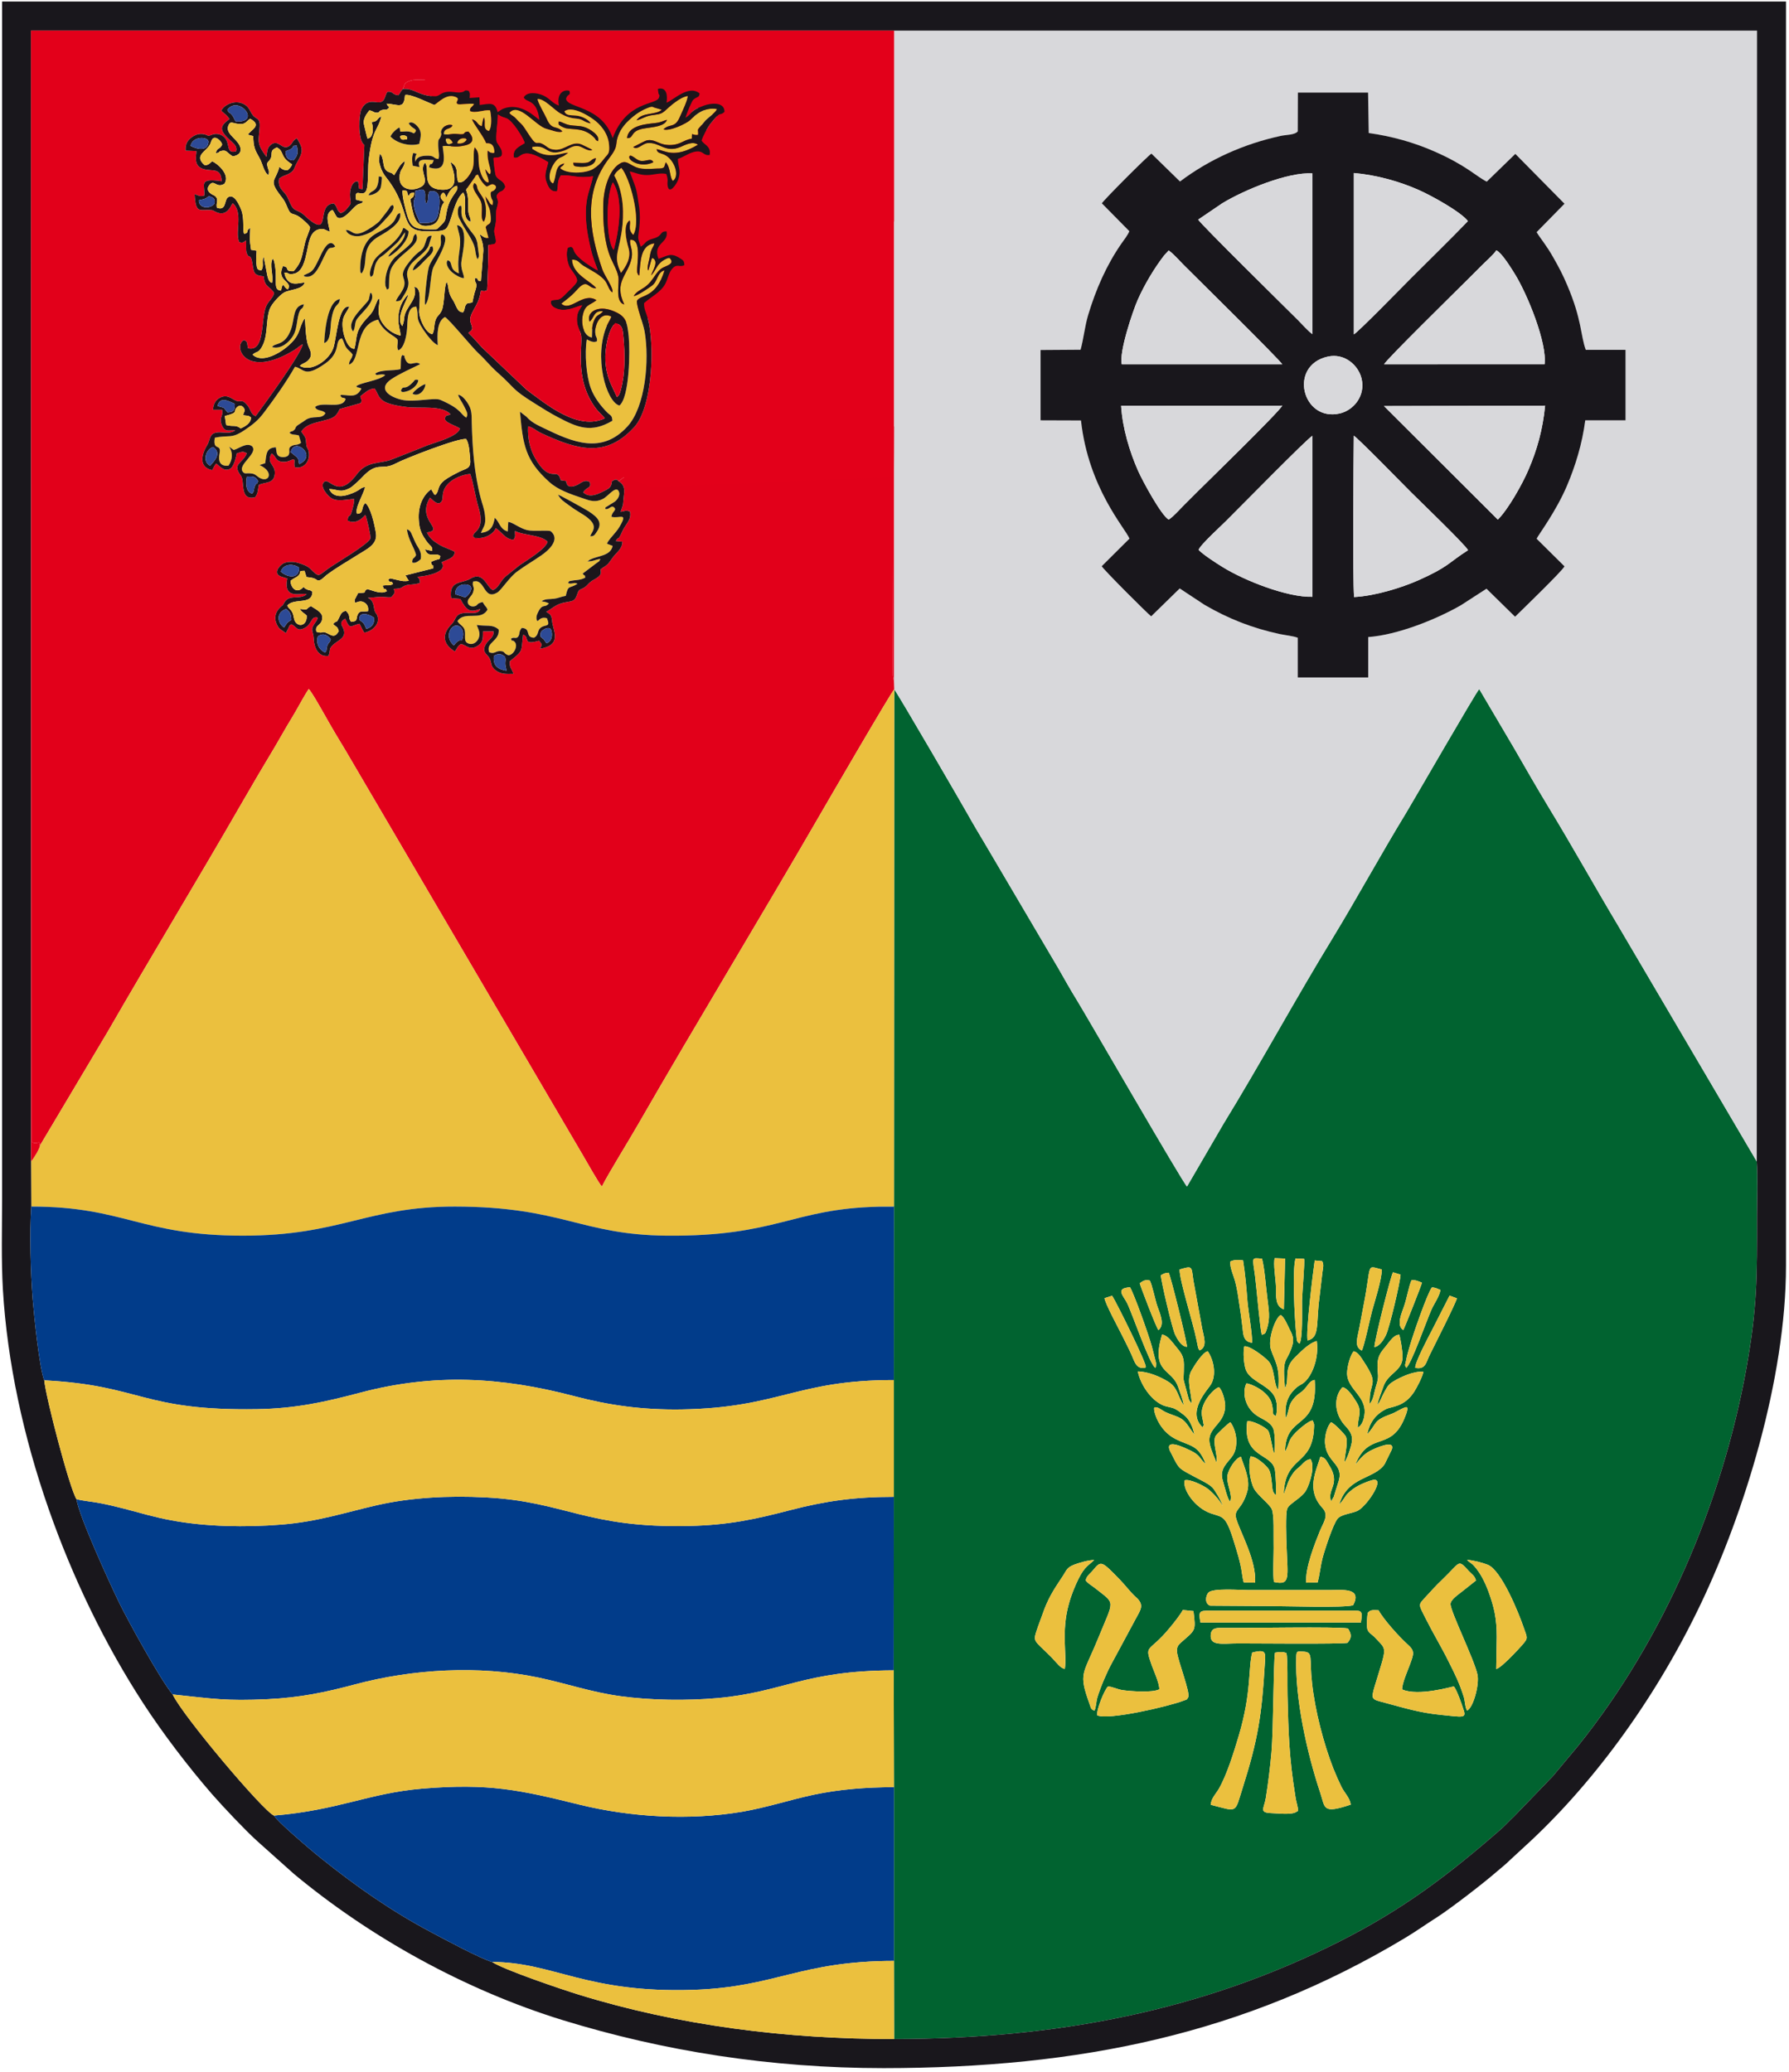 <?xml version="1.0" encoding="UTF-8"?>
<!-- Creator: CorelDRAW Home & Student X7 -->
<svg width="1381" height="1600" version="1.1" xmlns="http://www.w3.org/2000/svg"><title>Wappen Oberirsen</title><defs>
  <style type="text/css">
   <![CDATA[
    .fil5 {fill:#013C8A}
    .fil0 {fill:#016330}
    .fil4 {fill:#19171C}
    .fil10 {fill:#1A181B}
    .fil7 {fill:#1C161B}
    .fil9 {fill:#1C181B}
    .fil8 {fill:#2D4A96}
    .fil1 {fill:#D8D8DB}
    .fil2 {fill:#E2001A}
    .fil6 {fill:#E3001A}
    .fil3 {fill:#EBC03E}
   ]]>
  </style>
 </defs><g transform="matrix(.104 0 0 .104 -207.425 -230.002)"><path class="fil0" d="m11621 15660c-35 28-140 13-189 12-94-4-56-31-42-113 18-113 32-226 42-340 15-179 14-660 26-738 32-7 60-8 85 3 11 40 6 252 8 313 7 284 12 461 57 742 3 22 7 42 13 65 16 66 4 50 0 56zm399-51c-213 71-188 25-226-88-98-294-189-701-178-1013 2-41 7-37 53-35 75 4 43 44 64 232 22 204 85 448 158 635 19 48 40 95 61 138 23 45 65 85 68 131zm-1039 1c4-49 35-76 60-118 61-106 113-277 148-394 97-327 69-502 100-618 112-29 98 4 93 94-22 372-51 555-164 911-61 192-33 177-237 125zm1015-1202c-61 10-691 4-808 4-121 0-213 22-207-63 4-50 38-53 84-52 194 2 851-11 935 4 26 42 30 68-4 107zm152-225c22-23 42-18 79-17 36 67 152 196 213 251 59 52 49 71 18 156-16 44-58 138-56 181 122 53 376-23 384-23 24 33 55 122 71 171 24 69-4 57-172 40-152-15-268-51-406-88-103-28-112-21-80-127 92-304 92-259 1-359-19-21-51-35-57-65-5-27-2-97 5-120zm-1549 570c3-41-41-138-56-179-57-162-22-87 134-278 27-32 78-96 97-132l79 8c18 150 17 137-91 232-20 18-35 32-31 73 6 62 100 302 83 334-13 21-2 14-32 25-112 44-564 148-643 110-9-38 53-189 79-214 32 0 69 21 109 27 57 8 220 21 272-6zm306-496c-16-83-9-89 70-88h1045c84-1 89-4 76 88zm1133-128c-75 20-492 6-606 6l-455-3c-42-14-35-75-12-98 33-34 233-18 292-18h610c93 0 240-19 171 113zm-1932-259c62-74 62-74 201 69 40 41 76 91 117 128 67 59 39 91-1 165-60 110-115 216-174 323-38 69-84 176-109 257-10 34-9 75-22 99-27-9-26-20-37-51-83-232-48-211 62-480 122-300 135-255-20-378-28-22-53-34-70-58 7-35 33-49 53-74zm2778 1041c-16-24-15-71-25-103-34-106-62-161-110-257-52-106-117-213-170-319-59-117-60-102 2-170 44-47 69-77 120-125 137-131 112-154 197-61 23 25 42 32 52 69l-101 80c-28 23-87 61-88 94-2 54 177 413 200 525 15 73-30 244-77 267zm220-547c0-138-19-220-61-336-27-72-59-137-107-191-19-22-32-23-52-45 44 2 115 21 153 36 101 39 231 359 267 466 27 78 35 77-10 129-23 26-157 173-194 179zm-3206 237c-32-3-61-47-102-89-136-136-137-105-97-225 16-44 32-89 49-134 40-101 80-157 131-235 34-50 31-69 92-92 36-13 102-33 145-33-39 39-69 45-116 139-27 55-54 120-72 187-58 206-13 379-30 482zm1046-1521c-56-146-112-129-225-186-126-64-166-210-157-233 24-10 53 19 82 33 71 34 119 31 164 95l52 74c-14-65-39-117-78-147-17-12-46-36-68-46-26-12-58-14-83-24-100-41-175-167-191-253 78 1 167 40 224 75 74 45 69 107 116 175 0-27-31-106-41-136-48-139-206-99-119-388 40 6 67 46 104 91 32 40 57 64 58 131 0 165-16 54 29 232 3 11 6 25 11 35l18 24c-2-82-42-174-2-245 20-36 83-137 121-144 43 62 68 175 22 249-22 36-182 202-60 316 20-36 6-24 6-24 0-9-2-17-4-26-3-16-7-30-8-45-10-92 96-199 128-203 26 26 49 107 45 151-5 63-37 100-65 133-76 88-63 121 1 276 11-61-32-147-7-197 8-15 95-97 110-103 27 35 48 99 44 158-6 78-31 95-66 139-33 41-54 78-32 145 12 39 30 120 51 148 24-50-28-128-19-193 7-48 60-131 100-141 22 70 70 165 49 251-38 146-106 135-83 211 29 98 152 312 139 473l-84-2c-11-37-14-87-24-129-9-41-20-80-32-119-76-258-91-231-187-264-123-42-214-183-195-246 37-12 140 39 171 63 36 28 84 79 111 127-5-27-59-119-77-137-31-30-94-58-134-80-117-63-112-55-166-163-5-10-15-28-18-36-29-87 119-12 156 5 76 37 63 57 113 100zm1275-732c0-69 26-99 59-139 39-48 61-86 102-89 10 27 25 124 25 160 2 114-107 120-143 227-15 46-35 88-44 134 28-34 21-40 55-101 22-40 30-53 69-76 50-30 147-75 218-69-8 40-48 116-69 149-73 114-167 108-208 128-79 40-121 98-141 188 81-88 38-100 184-153 26-9 97-55 110-48 18 8-20 90-31 113-104 208-255 71-351 314 29-38 63-79 111-104 29-15 188-90 160-9l-53 108c-77 114-275 90-337 299l12-13c40-48 28-54 90-101 35-26 92-52 142-66 108-29-33 186-105 226-38 21-125 26-152 61-34 42-98 240-113 299-13 54-21 125-34 173l-85 2c-10-106 65-294 101-383 27-66 70-117 19-172-123-134-47-272-15-380 38 7 43 27 65 63 90 143-20 181 15 268l20-35c5-15 8-26 12-40 8-26 16-50 24-76 39-130-94-135-102-285-2-55 18-123 45-151 27 9 103 92 109 104 21 43-8 140-9 193 21-30 46-104 54-147 12-65-30-102-57-133-77-91-74-211-12-277 40 6 84 78 106 114 42 67 8 109 7 186 45-23 58-105 49-150-22-107-139-156-127-270 5-51 23-116 48-147 32 7 53 43 72 72 125 189 41 143 47 319 29-32 33-89 48-135 24-74 10-76 10-151zm-737 181c16-174-27-214-54-298-26-78 35-242 73-257 28 18 50 75 67 109 26 49 34 78 12 138-41 115-68 61-48 297 38-67-14-143 72-227 36-34 100-106 164-124 18 122-32 256-94 308-20 17-37 20-59 40-69 63-84 126-78 226 17-27 22-75 33-102 11-28 34-54 52-70 14-12 23-16 35-26 47-39 52-80 96-87 27 385-218 247-220 534 40-78 18-81 81-146 19-19 100-91 125-86l9 26c1 6 0 15 0 22-10 298-216 202-225 500l31-87c11-28 25-52 41-74 19-26 35-33 58-56 19-20 37-41 69-45 36 53-6 182-31 228-32 61-126 99-142 140-14 37-7 225-5 276 8 235 31 295-93 268-11-38-1-221-3-279-2-61 6-219-14-262-17-38-104-102-131-151-31-56-46-175-27-240 41-4 124 72 138 99 14 28 17 67 21 101 2 15 3 39 7 53 3 10 4 13 10 21 8 12 3 5 12 13 4-40 0-145-6-184-20-132-243-84-206-364 39-9 139 46 155 69 17 25 29 130 45 170 9-35 6-147-5-180-15-43-58-64-102-88-112-60-133-186-99-252 24-1 167 55 189 153 19 85-5 71 31 89 27-151-36-189-130-249-35-23-80-53-95-96-14-41-21-126-11-172 39-9 153 80 180 110 48 52 38 179 72 212zm1017-163c-3-39 98-229 121-273l134-263 54 20c-2 25-169 355-204 426-24 48-28 106-105 90zm-2e3-5c-9 7-1 5-19 6-54 3-66-52-86-96-21-47-43-89-67-138-25-51-131-246-134-284l56-18c30 43 263 515 250 530zm1933 5c-1-2-2-4-2-6-19-64-1 35-5-19l13-63c7-27 14-50 22-78 23-82 131-393 163-431 28 1 43 11 63 19-6 46-46 100-66 145-40 90-151 409-188 433zm-2050-598c31 51 136 346 162 439l31 121c1 12 1 8 0 20-1 15 0 9-5 18-42-22-173-408-210-481-26-52-91-110 22-117zm2028 318c-55-36-9-131 7-180 20-59 33-139 54-190 33-4 55 9 78 18-4 20-131 342-139 352zm-1881-368c16 27 41 147 55 188 17 51 61 139 9 180-14-12-138-336-139-348 26-18 40-28 75-20zm1667 494c-1-44 122-532 138-555l56 17c-1 50-81 392-108 448-17 36-48 85-86 90zm-1527-552c14 21 136 513 136 550-41 0-73-58-89-92-23-52-104-397-105-439 24-14 31-17 58-19zm1433 578c-59-29-31-97-19-163 11-60 22-119 34-180 60-308 14-289 134-259 1 71-52 234-72 307-12 43-62 278-77 295zm-1352-602c95-27 88-28 102 79l66 361c12 62 41 135-20 161l-9-16c-1-2-2-4-2-6l-12-58c-26-130-126-440-125-521zm950 527c-15-55 40-507 53-594l55 5c15 24 6 54 2 84l-28 239c-15 161 1 247-82 266zm-507-271c-8-54-15-107-29-161-12-47-42-110-38-154 31-15 57-12 95-9 16 98 25 203 33 307 7 78 37 242 34 305-65-8-65-57-72-120-6-57-14-110-23-168zm331 40c-67-23-57-98-59-172-2-54-21-168-9-208l77 3zm-123-87c10 88 24 149-3 232-12 35-10 35-38 44-14-53-37-332-50-436-19-144-30-136 52-129 20 79 28 203 39 289zm239 341c-23-13-20-30-24-66-13-124-31-487-5-566l63 3c7 17-14 253-15 310-1 64 6 286-19 319zm-3122-1016h112l-1 1287v867l-1 1288 2 867v1290l1 580c1209-1 2288-210 3306-724 472-238 811-496 1194-830 36-31 67-67 101-98l247-256c17-20 32-31 48-51l184-221c633-789 1064-1796 1245-2794 83-460 80-688 80-1134 0-130 7-280-2-407l-1030-1752c-174-291-338-587-517-881-87-144-171-290-256-438l-257-436c-23 22-479 814-543 920-182 298-362 628-542 924-274 448-541 940-814 1385l-270 464c-32-29-749-1273-819-1386-46-74-91-155-135-232l-543-922c-44-74-91-152-135-231-32-57-504-871-541-920l-2 3840z" fill="#016330"/><path class="fil1" d="m11628 2899h521l5 300c176 25 334 70 483 135 243 106 315 188 393 226l212-206 365 370-207 211c30 50 73 97 125 190 41 72 70 127 102 203 110 257 99 376 138 481h295v523h-299c-22 172-73 338-135 484-82 194-215 369-226 395l207 205c-16 34-315 323-367 374l-212-208-192 124c-186 106-469 219-686 235v300h-523v-295c-34-13-93-19-132-27-205-44-383-114-561-218l-183-121-212 207c-34-27-353-346-367-372l206-205c-32-78-305-375-360-877l-300-1v-522l297-2c23-84 31-172 56-257 57-190 136-371 247-531 19-27 48-64 59-92l-204-207c13-24 337-349 368-369l212 207c217-164 475-280 750-339 36-8 102-6 124-33zm-2998 4372 2 58c37 49 509 863 541 920 44 79 91 157 135 231l543 922c44 77 89 158 135 232 70 113 787 1357 819 1386l270-464c273-445 540-937 814-1385 180-296 360-626 542-924 64-106 520-898 543-920l257 436c85 148 169 294 256 438 179 294 343 590 517 881l1030 1752 2-8395h-6406z" fill="#d8d8db"/><path class="fil2" d="m2291 10716 503-845c324-563 670-1132 993-1694 83-144 164-282 249-423 41-69 80-141 124-212 43-70 82-149 126-215 24 22 115 187 138 227 44 78 88 151 136 230l1761 3004c23 39 122 215 141 232 53-105 200-340 270-463 440-765 911-1539 1356-2309 27-47 521-898 544-919l-2-58-8-45c-6-473 8-1375 8-1849l-1992 375c-27-2 2-4-14 4l-33 24c-1-2-4 2-7 3 42 25 48 51 41 108-10 88 2 43-24 120 37-4 30-15 69-2 15 61-34 95-56 146-37 84-25 30-49 73l49 5c0 53-43 79-69 114-17 23-24 35-39 52-21 20-31 20-53 39-2 21 11 33-19 57-21 17-38 21-56 36-21 16-23 27-48 43-30 18-38 9-49 43-22 69-40 53-112 71-56 15-80 45-120 65 29 20 39 21 43 67 5 71 82 179-90 208 21-37 13-33-6-60-131 37-63-26-119-45-16 129 7 113-99 198-4 49 16 54 28 93-51 1-92 4-131-25-46-35-26-54-50-96-15-25-61-42-20-106 19-28 59-46 52-89l-78 1c1 57-1 85-44 110-57 32-78-9-119-17-27 17-27 30-45 56-91-54-99-130-23-204 33-33 22-72 86-81 41-7 113 16 125-31-58 22-86 19-116-22-52-72-1-45-100-59-18-133 80-105 142-143 99-61 121 65 168 84 42-14 53-64 92-99l106-85c58-40 195-121 208-175-49-52-179-46-242-80-2 33 8 38-11 65-59 0-91-63-132-85-19 47-89 80-143 72-55-7 40 12-13-3-2-1-5-1-6-3-2-3-5-2-6-3-5-45 96-39 39-222-23-76-35-173-60-244-58 4-118 32-152 61-77 67-38 123-66 149-26 25-63-19-81-34-99 163 95 230-4 255l-19 3c22 46 47 63 88 89s88 36 119 56c-5 49-52 53-98 77l8 15c22 64-140 91-187 92 12 15 18 17 18 46-41 15-79 9-104 18-36 12-20 24-90 26 12 34 3 35-18 62-36 3-58-5-93-2-31 3-50 5-82 6 26 12 39 30 45 66 9 61 20 40 29 77 14 61-49 108-99 116l-7-10c-1-2-5-9-6-11-2-2-7-13-8-15-7-15-9-19-15-30-70 15-69 49-106-38-49 28-24 53-17 68 35 77-37 89-79 132-29 29-11 38-29 77-69 9-105-52-108-123-4-71-33-65 15-131 5-7 7-9 10-18 5-14 3-6 0-14-45-9-40 45-84 73-68 42-68-8-109-22-20 16-10 6-21 29l-19 37c-39-32-51-24-72-78-16-42 0-82 25-108 25-27 18-8 36-41 37-66 116-17 165-62-29-16-177 50-143-117-11-4-27-8-40-12-72-22-20-79 5-96 27-19 79-18 114-8 28 8 70 23 88 41 72 69 57 60 134 4 57-41 306-186 316-227 4-17-29-161-38-174-34 40-79 67-131 43 4-59 15-8 32-72 9-36 16-49 16-89-58 2-119 22-167-5-28-16-93-90-55-122 41-34 102 131 241-55 76-103 172-77 257-110 87-33 181-71 268-106 56-21 230-67 241-125-21-21-132-46-108-85 14-22 7-6 28-16l11-5c-63-70-227-41-327-54-220-28-192-70-237-138-46 3-74 35-105 57 1 36 14 7 4 51l-158 45c-31 67-57 70-139 91-60 15-119 30-146 77 18 29 33 34 35 77 4 61 17 36 21 84 7 65-43 118-104 103-12-34 10-58-15-58-2 0-36 17-57 18-78 4-61-41-101-62-42 77 30 79 24 151-6 75-68 59-118 82-10 41-4 60-28 92-118 28-74-118-105-159-70-93 14-90 44-168-37-17-29-11-75 1-6 35-24 99-47 113-48 30-85-25-106-37-17 19-16 28-30 49-140-33-35-188-32-194 20-44 14-79 70-86 33-4 74 8 109-3 24-9 11-3 24-14-52 2-77 13-97-33-27-62 10-65 1-118h-68c1-42 20-75 53-91 50-24 79 4 112 21 41 21 45-19 91 38 27 35 23 65 60 79 50-68 337-458 350-534-22 9-36 26-60 41-370 228-461-34-376-72 32 15 19 25 30 61 130 30 92-220 135-314 18-40 51-58 58-97-31-51-71-40-77-123-84-8-71-34-87-112-12-58-23-15-39-60-8-20-3-68-5-95-17 11-21 22-51 13-33-77 32-220-48-289-13 17-6 8-15 25-53 93-122 29-137 27-93-11-122 37-131-119 29 9 40 21 72 10 8-76-51-133 129-106-6-102-62-72-130-89-89-22-54-113-58-135l-79-3c-7-57 25-89 61-110 22-12 47-17 73-12 42 8 23 20 57 5 44-18 89-1 110 37 24 46 5 103 73 85 9-31-10-51-29-68-97-87-99-114-20-172-24-35-29-31-61-61 16-39 84-75 143-59 74 21 67 76 103 104 25 19 41 18 39 70-4 106-31 118 50 227 7-40 4-63 29-86 61-55 85 44 141 5 29-22 19-37 56-57 47 77 49 97 0 182-23 40-14 53-52 77-31 19-50 16-80 41-11 64 26 86 50 118 21 29 36 88 60 107 10 8 40 20 55 29 21 14 27 23 45 39 184 155 58-105 197-109 27 26 18 51 50 72 28-8 39-24 57-46 26-32 17-29 13-73-5-50 13-124 60-116l5 41c6 21-7 10 27 16l14-329c-1-1-3-2-5-4-44-38-37-222-16-262 29-55 66-57 109-51 72 11 59-48 84-77 45-4 31 21 80 26 17-19 15-27 33-46 3-7 8-19 9-21 0-2 3-14 4-16l15-13c45-26 80-18 137-18l755 1938c68 0 1311-262 1367-240 4142 1676-3097-3434 1359-647v-1417h-6405l8 8253c28 9 22 6 53 0z" fill="#e2001a"/><path class="fil3" d="m2291 10716c-2 23-47 98-66 117l2 336c692 0 814 216 1571 216 726 0 920-217 1573-216 798 1 933 210 1572 216 821 7 930-201 1575-215l112-1 2-3840c-23 21-517 872-544 919-445 770-916 1544-1356 2309-70 123-217 358-270 463-19-17-118-193-141-232l-1761-3004c-48-79-92-152-136-230-23-40-114-205-138-227-44 66-83 145-126 215-44 71-83 143-124 212-85 141-166 279-249 423-323 562-669 1131-993 1694z" fill="#ebc03e"/><path class="fil4" d="m2227 11169-2-336v-8394h12811l-2 8395c9 127 2 277 2 407 0 446 3 674-80 1134-181 998-612 2005-1245 2794l-184 221c-16 20-31 31-48 51l-247 256c-34 31-65 67-101 98-383 334-722 592-1194 830-1018 514-2097 723-3306 724-794 1-1595-99-2342-330-121-37-557-185-642-242-83-23-367-175-458-224-290-154-555-340-808-543-34-27-58-47-92-76-48-41-235-200-261-244-77-29-678-741-752-899-93-111-338-559-398-683-67-138-297-638-316-767-51-79-228-757-239-882-37-93-76-480-86-605-15-195-24-487-10-685zm6327 6396c1452-1 2678-251 3869-966 85-51 157-103 236-153 106-68 348-255 442-337 28-24 72-59 106-93l103-95c476-433 957-1063 1312-1810 315-662 629-1658 629-2503v-9385h-13241v8881c0 225-7 459 6 682 65 1084 488 2218 1040 3068 146 225 336 474 513 678 85 97 246 267 333 346l274 245c565 470 1265 860 1993 1085 750 231 1544 357 2385 357z" fill="#19171c"/><path class="fil5" d="m2323 12459c727 38 722 228 1582 214 289-5 505-54 766-123 545-144 1044-116 1580 25 266 70 509 104 799 100 729-11 853-219 1579-218l1-1287h-112c-645 14-754 222-1575 215-639-6-774-215-1572-216-653-1-847 216-1573 216-757 0-879-216-1571-216-14 198-5 490 10 685 10 125 49 512 86 605z" fill="#013c8a"/><path class="fil4" d="m10891 6294c11-37 177-187 204-215 99-98 607-617 641-632v1195c-185 6-505-120-667-221-46-28-143-91-178-127zm1154 350c-11-153-4-992-2-1198 36 23 367 362 427 422s401 388 421 428c-149 95-141 122-370 224-127 56-322 116-476 124zm222-1418 1196-3c-17 176-60 329-123 475-44 105-153 298-228 371zm-1598 843c-55-31-193-285-228-364-60-136-115-313-125-481l1196-1c-22 46-575 584-628 637l-107 107c-30 30-72 79-108 102zm1181-1210c125-28 228 65 251 164 30 130-62 235-162 258-278 64-385-356-89-422zm418 57c12-31 530-539 625-634l107-107c31-31 79-72 101-105 42 19 113 137 137 175 95 153 241 515 221 671zm-1947 0c-22-90 83-399 118-478 50-113 122-234 196-330l34-37c36 25 77 73 110 106 93 93 716 707 733 739zm745-1195c164-100 489-234 670-222v1193c-30-20-80-77-108-105-97-96-720-710-740-745zm977-225c172 15 343 64 482 126 102 45 317 166 365 231-138 143-280 281-422 423-58 58-390 399-425 418zm-416-309c-22 27-88 25-124 33-275 59-533 175-750 339l-212-207c-31 20-355 345-368 369l204 207c-11 28-40 65-59 92-111 160-190 341-247 531-25 85-33 173-56 257l-297 2v522l300 1c55 502 328 799 360 877l-206 205c14 26 333 345 367 372l212-207 183 121c178 104 356 174 561 218 39 8 98 14 132 27v295h523v-300c217-16 500-129 686-235l192-124 212 208c52-51 351-340 367-374l-207-205c11-26 144-201 226-395 62-146 113-312 135-484h299v-523h-295c-39-105-28-224-138-481-32-76-61-131-102-203-52-93-95-140-125-190l207-211-365-370-212 206c-78-38-150-120-393-226-149-65-307-110-483-135l-5-300h-521z" fill="#19171c"/><path class="fil6" d="m2225 10833c19-19 64-94 66-117l-5-24c-31 6-25 9-53 0v-7955h6390v68l-1672 1c-37 11-8 23-38 30 4-7 12 5-4-9-12-11-1-4-19-11-57-23-902-11-970-11h-771c-57 0-92-8-137 18l-15 13c-1 2-4 14-4 16-1 2-6 14-9 21 83-11 120 55 242 53 35 0 40-36 114-33 25 1 51 8 76 4 38-5 17-21 57-11 12 22 9 21 7 53l73-5 2 57c75-9 114-26 133 53l36-23c138-58 248 67 274 80-19-157-97-125-116-166 23-44 97-36 144-15 51 23 72 62 117 75-19-96 41-121 78-109 11 39-12 18-25 57 2 74 265 50 346 294 102-276 321-245 343-299 10-26 0-20-3-33l-4-28c0-2 1-5 1-6 62-15 72 46 63 103 51-19 164-136 245-69-4 29-9 22-32 36-22 15-18 13-33 44s-30 69-40 101c58-35 25-49 136-90 56-21 155-29 154 46-41 38-20-19-104 88-21 26-59 96-66 126 21 32 71 41 60 106-53 8-44-41-119-22-44 12-73 37-117 51 1 62 25 83 4 150-13 39-69 119-80 50-5-34 8-37-10-88-46-11-94 8-142 8-53 1-84-17-130-27 49 137 47 101 71 267 7 54 6 103 0 156-10 87-13 59 11 136 41-23 24-41 95-61 72-20 43-54 97-53 18 90-105 84-60 204 67-21 89-51 163-2 21 14 28 17 29 49-40 20-55-19-96 34-22 30-28 73-47 107-34 62-104 93-156 141-2 42 16 72 27 111 53 192 38 658-100 809-209 229-417 172-692 44-33-16-62-43-96-50-5 89 15 173 53 238 103 180 155 79 182 140 0 2 1 4 2 6l4 11c0 2 1 4 2 6l40 6c1 2-3 67 81 29 32-15 55-44 93-22 19 47-29 37-47 77 45 44 108 13 152-9 31-16 45-21 55-46 10-26-4-24 19-35 17-9 26-4 34 6 3-1 6-5 7-3l33-24c16-8 188 70 215 72l1784-76c0 475-7 1001-1 1474l8 45v-4832h-6405z" fill="#e3001a"/><path class="fil5" d="m2562 13341c19 129 249 629 316 767 60 124 305 572 398 683 296 31 391 50 706 35 244-12 428-51 649-110 423-113 916-144 1362-50 208 44 392 109 608 138 226 31 491 34 719 14 490-44 642-204 1308-206l1-1288c-291 0-504 30-771 99-265 69-456 110-747 117-769 17-919-182-1513-212-269-14-550 0-802 57-249 57-445 124-716 145-263 21-559 16-814-32-122-22-230-55-349-86-56-14-115-29-173-40-57-12-130-17-182-31z" fill="#013c8a"/><path class="fil3" d="m2323 12459c11 125 188 803 239 882 52 14 125 19 182 31 58 11 117 26 173 40 119 31 227 64 349 86 255 48 551 53 814 32 271-21 467-88 716-145 252-57 533-71 802-57 594 30 744 229 1513 212 291-7 482-48 747-117 267-69 480-99 771-99v-867c-726-1-850 207-1579 218-290 4-533-30-799-100-536-141-1035-169-1580-25-261 69-477 118-766 123-860 14-855-176-1582-214z" fill="#ebc03e"/><path class="fil5" d="m4028 15690c26 44 213 203 261 244 34 29 58 49 92 76 253 203 518 389 808 543 91 49 375 201 458 224 455 1 697 233 1495 207 615-21 788-214 1488-215v-1290c-207 1-401 15-599 57-181 39-344 94-530 126-395 66-823 40-1201-52-448-111-678-161-1171-120-400 34-620 160-1101 200z" fill="#013c8a"/><path class="fil3" d="m3276 14791c74 158 675 870 752 899 481-40 701-166 1101-200 493-41 723 9 1171 120 378 92 806 118 1201 52 186-32 349-87 530-126 198-42 392-56 599-57l-2-867c-666 2-818 162-1308 206-228 20-493 17-719-14-216-29-400-94-608-138-446-94-939-63-1362 50-221 59-405 98-649 110-315 15-410-4-706-35z" fill="#ebc03e"/><path class="fil3" d="m6136 5884c13 2 196 104 225 122 76 48 107 88 64 152-14 21-22 38-50 34 16-42 80-84-73-173-35-21-60-38-91-61-38-29-50-32-75-74zm-1080-750c13-23 69-64 96-71-2 48-53 98-96 71zm-86-23c23-50 22 12 96-69 4-4 7-18 33-9 0 28-35 66-77 81-54 18-47 0-52-3zm1772-1707c44 13 84-26 102 12-93 45-190-13-178-43 9-22 47 23 76 31zm-93-167c8-99 154-105 210-112 43-5 51-14 86-24-16 48-97 53-162 63-118 16-78 75-134 73zm270-65c46-46 85-5 122-93 16-37 56-118 59-155-60 7-139 82-171 111s-58 25-104 33c-51 10-64 27-106 37 41-63 141-37 187-78-1-1-4-2-6-3l-48-14c-13-3-11-14-52 3-63 25-109 62-153 106-16 16-41 47-54 76-44 94 4 85-77 191-194 252-149 542-50 828 17 47 87 141 73 168-24-16-33-58-51-83-34-47-110-83-161-114-37-23-39-47-87-46 4 111 142 161 180 212-65 5-62-81-146 15-43 50-108 93-113 100 70 63 160-90 261-26-50 40-88 29-104 122-9 55 7 144 70 155 3-46-3-82 15-123 21-53 39-36 68-72-64-6-64 35-92 70l-8 7c-26-65 55-126 172-80 96 38 106 75 118 188 11 110 6 456-69 515-98-27-195-365-90-599 9-20 31-53 29-62-78-40-124 61-118 123 2 24 7 24 11 38 4 17 1-4 2 15l-1 8c-27 13-50-3-75-14-17 105-4 271 30 363 25 68 74 131 120 178 27 27 37 19 40 63-158 93-258 51-405-27-61-32-113-65-167-99-188-117-138-107-288-239-47-42-85-91-133-135-39-34-223-259-250-270-59 31-58 129-53 209-34-14-81-76-108-116-64-97-28-88-51-170-68-2-65 97-69 163-4 59-23 146-65 161-14-24-1-44-5-78-15-30-106-52-145-150-185 43-121 303-216 334 2-37 20-36 27-74-18-27-32-29-49-55-15-24-16-46-31-66-60 17 0 101-125 188-155 109-155 36-223 23-65 114-148 231-227 336-46 62-83 91-148 135-100 67-111 33-220 56-17 105 51 37 35 117-11 56 3 98 67 90 30-45 34-96 4-141l34 25c35-8 96-59 136-28 50 52-111 137-68 190 15 19 24 8 60 12 23 2 29 7 46 20 83 68 137-30 18-82l42-14c10-65 4-114 79-118 5 26 2 56 25 67 21 11 61 7 70-11 16-30-13-48 25-67 27-13 36-1 67-22l-16-55c-33-10-49-1-70-20 21-19 15-3 33-19s5-14 22-32c7-7 44-28 59-40 59-45 123-2 153-54-20-28-63-12-77-46 52-46 206 22 227-61-29-18-17 5-40-23 15-10-12-6 24-5 46 1 98 23 133-48-2-1-5-2-6-3-1 0-4-1-6-2-11-5-19-1-22-8-1-3-4-1-5-3 27-28 170-42 216-84-15-9-37-4-44-3-28 1-11 9-31-7 40-33 134-20 188-34 6-28-3-86 14-105 31 14 6-4 21 30 30 71 72 5 111 38-61 30-156 72-215 112-102 70-16 130 77 152s244-19 288 1c157 68 145 102 192 132 15-23 9-37-19-91-13-26-36-56-41-79 31 3 63 47 80 78 22 41 20 76 21 127 5 191 18 379 67 564 12 46 25 73 31 124 9 77-9 80-30 133 71-10 91-44 103-113 37 35 38 85 96 102l4-71c36 4 83 47 141 61 49 11 152-2 174 8 79 65-28 151-69 179-62 43-118 75-178 119-59 42-118 138-149 157-94 57-91-77-157-84l-18 2c-1-2-4 1-5 2-10 39 16 32-1 81-10 26-35 43-38 61-6 26 18 46 47 41 31-6 12-21 63-32l6 10c1 1 2 3 3 5 12 20 19 19 27 41-49 89-171 6-223 86 16 28 49 38 54 69 8 41-12 83 28 97 38 13 67-15 77-44 13-37-6-65-16-94 72 12 117-7 163 34 8 88-99 94-70 169 41 15 45-10 81-9 39 1 22 18 61 31 40-1 76-73 45-101-24-22-10 12-26-21 21-19 40 7 56-20 12-22 1-32 24-61 74 4 20 69 91 73 41-23 20-57 55-78 34-22 69 1 41-67-49-14-61 21-71 21-8-11-9-28-3-47 2-6 15-33 18-37 28-43 42-13 71-47-2-1-5-2-7-3-1-1-4-2-6-3l-19-6c-11-3-6 2-22-5 30-19 59-13 94-18 27-3 46-14 85-21 19-86 24-50 86-89-22-17-46 8-69-7 14-19 0-10 30-17 7-2 25-3 33-4 28-3 48-9 65-19-8-32 3 0-20-29l103-78c26-19 17-8 29-31-43 5-49 18-96 18l19-13c1-1 3-2 5-2 57-28 147-25 163-100l-42-16c6-26 68-83 91-123 70-118 1-60-58-77 3-39 41-48 21-68-24-24-38 20-68 9 9-23-5-4 18-20l56-35c22-19 46-56 20-85-26-19-72 45-108 65-57 30-96 16-153-4-95-32-182-62-246-119-182-163-197-279-219-523l48 37c36 41 77 60 129 85 218 106 430 196 621-13 133-146 164-491 127-705-11-62-61-188-57-227 27-49 141-16 205-226-55 11-49 83-96 115-30 21-101 71-133 76 17-32 55-48 81-66 68-47 81-118 137-146 27-14 82-27 56-62-6-7-5-20-50 6s-54 61-83 101l-8 9c0-1-2 3-4 5 11-38 62-106 9-131l-3 6c-1 1-2 3-3 5l-23 82c-8-13-3 3-5-16-1-25 12-60 16-89 9-60 25-61 34-96-107 13-103 139-113 239-13-12-2 6-11-14-6-13-3-4-4-18-4-50 37-242-52-233-7 37 22 73 11 133-25 130-136 176-55 347-64-18-41-127-42-186 0-51-41-117-60-163-46-113-56-253-54-387 2-130 47-273 133-315 50-24 74 34 155 43 34 4 80 1 115-1 15 0 37 0 47-9 1-1 2-3 3-4l11-34c39 45 27 113 53 139 55-38 10-163-65-196-31-13-50-10-56-40 63 10 129 73 307-33-39-29-94 1-131 17-113 47-154-39-244-29-39 4-74 55-106 29 25-11 85-46 105-50 47-8 78 21 124 31 50 10 95 2 131-16 97-49 71-1 77-61 16 4 21 9 45 6 4-42-12-30 15-60 16-17 24-29 39-46 19-21 81-63 86-86-95-16-158 42-198 81-29 28-157 87-199 70z" fill="#ebc03e"/><path class="fil7" d="m5660 7081c32-20 57-17 84 7 6 31 0 27 1 53 1 20 6 29 9 50-65-11-102-37-94-110zm-1251-25c-41-14-74-70-55-120 42-30 73-7 96 22-10 31-15 18-26 47-9 26 0 30-15 51zm954-53c-72-61-24-157 27-147 31 6 50 43 40 86-12 52-10-5-57 49-13 15 2 2-10 12zm687-16c-38-55-7-14-44-50 0-27 1-36 20-49 20-14 43-19 55-7 12 11 25 89-31 106zm-1947-117c-39-23-73-105 15-138 28 23 38 37 39 81-12 10-18 10-31 23zm669-70c1 47-20 69-58 80-10-17-10-28-23-43-18-20-36-17-28-44 11-45 92-13 109 7zm675-153c-28-11-41-13-74-24-2-50 37-80 89-71 59 10 18 75-15 95zm-1368-192c16-56 89-63 136-29 0 91-94 71-136 29zm-212-579c-50-10-49-82-40-126 50-4 65 1 83 33-11 37-10 2-25 41-10 28 1 24-18 52zm1359 9c-22-10-2 5-16-16l-15-25c-58 40-100 122-92 229 3 52 13 85 36 124 52 86 65 58 64 105l-54-12c26 71 77 17 114 50-9 37 1 10-69 43 11 55 16-6 16 48l-206 52 25 41c-35 4-49 2-82-6-68-15-53-17-71-2 20 35 17-6 36 30-24 18-43 6-77 13 14 52 14 0 31 41-42 26-101-4-144-15-44 20 18 27-69 29l-26 50v5c-1 40 25-11 71 15 20 11 34 34 28 65-35 6-60-9-76 24-15 32 4 52-50 55-26-35 2-44-39-82-28 8-34 18-46 44-31 64-14 17-48 54 24 25 32 15 42 53-18 30-32 45-70 24-66-36-34 0-96-19-16-57 47-43 43-111-2-36-51-58-84-80-47 25-10 31-82 21 15 26 30 29 51 49 4 72-55 89-84 48-13-18-11-46-22-69-15-31-28-28-38-53 49-60 187 0 186-103-26-19-19-4-48-21-43-25 28 21-9-6l-8-8c-53 58-97 3-97-45 21-20 41-24 54-36 35-30-8-38 50-39l14 46c21 4 38 3 58 11 23 9 22 23 50 9 9-5 33-28 42-35 79-59 154-100 232-150 62-40 146-74 134-159-10-65-40-196-79-225-35 33-7 78-61 80-21-38 49-147 59-198-38 1-28 25-125 56-63 20-119 11-141-42 65 1 79 31 153-7 20-10 77-64 93-82 116-123 142-43 250-102 63-34 468-192 521-180 22 35 24 93 29 144 8 76-22 71-77 97-36 18-85 43-112 64-61 47-37 81-69 109zm-1672-216c-61-30-32-124 23-139 64 46 12 101-23 139zm599-100c21-117 203 22 63 88-11-24 3-27-19-52zm-353-276c37 9 31-2 57 17 3 42-45 69-76 82-41-30-51-10-108-25l-10-67c111-28 56-32 91-66 18-16 38-13 51 7 14 22-4 32-5 52zm-63-84c0 45-5 63-54 64-42-50-11-26-74-48 19-74 82-35 128-16zm2825-599c54 14 54 46 60 105 11 122 14 265-18 385-7 27-11 43-30 60-40-90-79-145-86-271-5-87 22-235 74-279zm-12-543c-57-64-61-392-7-502 83 123 44 368 7 502zm-1440-200c-12-40-27-57-39-105-19-82 12-58 7-134 29-3 56-22 68 4 12 29-4 56 11 90 13-10 2 7 10-13 10-27-2-38 15-76 92-21 78 87 68 150-13 81-45 86-140 84zm-1640-168c17-7 22-3 42-11 22-8 12-9 34-20 32 10 48 18 41 55-32 42-117 38-117-24zm1733 215c-100 0-151 1-181-88-13-37-47-169-39-201 51 1 25 13 44 42 16-22 7-23 42-25-4 39-9 29-29 49 20 106 33 200 116 198 135-3 83-124 136-176-9-12-38-31-23-56 20-34 32 1 38 22 14-32 41-82 79-88 20 41-46 63-72 174-21 91 0 75-59 131-19 19-12 18-52 18zm1351-399c13-29 33-40 52-57 62 68 152 390 89 497-46-46-12-83-27-108-51 33-26 145-9 204 23 75-19 139-55 186-64-129-9-158 11-355 13-136-4-265-61-367zm-2440-180c20-11 26-7 42-19 34-25-9-19 41-24 12 54 8 75-25 110-42-1-58-24-58-67zm-705-41c15-76 138-69 133-27-10 88-124 34-133 27zm2281-232c65 41 59 4 122 81 20 24 73 105 77 131-42 26-93 47-80 107 60 19 41-99 255 35-9 43-32 89-16 139 20 61 41 81 81 77 11-48-1-73 28-118 84-6 126 25 239 6-10 54-32 106-44 168-22 123-2 248 27 369 15 67 34 108 53 162-32-14-95-58-121-79-15-13-39-35-48-51-17-28-12-57-53-39-17 38-6 106 11 142 14 29 62 76 56 107-4 22-65 75-79 90-64 70-71 38-112 55-16 44 48 69 92 68 56-2 92-23 138-35-17 33-37 45-39 100-1 51 14 71 28 112 23 68-58 331 114 557 23 30 47 48 65 71-198 95-435-104-581-212l-329-312c-34-36-67-77-103-110 23-20 39-22 20-67-30-76 57-119 73-246 29 3 23 6 46-4 1-3 14-317 8-333 32-15 68 7 54-55-15-70-10-38 1-106 7-38-1-84 9-115 22-71-4-61 0-95 21-42 42-15 63-63-12-52-52-46-70-83-7-15-19-122-17-132 28-7 68 5 63-42-3-29-31-58-39-77-12-28 9-153 8-203zm-1968 310c45-6 74-34 50-82-29-56-107-89-82-148 14-31 25-19 58-13 68 13 67-11 103-36 90 49 13 77-16 117 2 1 5 2 6 3l33 9c2 83 13 103 47 163 22 39 33 107 66 127 9-36-1-35-7-64-8-32 3-30 16-48 33-46-12-66 54-94 59 32 16 66 113 126-9 22-23 34-35 44-35-2-42-11-60-26-28 111-83 94 9 214 31 39 33 45 55 97 23 55 40 27 89 64 16 12 71 57 75 75 2 9-30 83-36 108-27 109-23 147-86 217-77 3-22-29-79-38-54 113 77 111 36 173-17-7-23-21-35-35-15 21-8 19-16 44-65-5-21-79-49-210-3-16 1 0-6-18l-6-10c-27 47 7 123-5 180-27-2-35-49-41-84l-20-103c0-2-1-3-2-5-16 36 6 63-16 99-33 0-34-15-38-54-3-31 1-60 2-91-2-1-4-1-5-1l-36-6c-13-92-9-62-6-163-40 26-2 33-45 45-14-28 3-111-21-176-16-41-55-128-100-95-28 21-10 102-81 77-12-36 22-64-22-92 0 0-73-27-36-75 38-50 51 26 113-11 47-70-57-154-91-167-18 15-24 27-54 30-90-76 19-102 42-164 3-8 4-13 9-23 22-47 79 14 77 34-19 40-36 16-47 64 40-9 12-9 37-17 45-13 42 11 89 39zm-40-345c83-113 258 99 62 86-13-18-15-34-29-49-19-23-20-8-33-37zm3237 145c42 17 170-42 199-70 40-39 103-97 198-81-5 23-67 65-86 86-15 17-23 29-39 46-27 30-11 18-15 60-24 3-29-2-45-6-6 60 20 12-77 61-36 18-81 26-131 16-46-10-77-39-124-31-20 4-80 39-105 50 32 26 67-25 106-29 90-10 131 76 244 29 37-16 92-46 131-17-178 106-244 43-307 33 6 30 25 27 56 40 75 33 120 158 65 196-26-26-14-94-53-139l-11 34c-1 1-2 3-3 4-10 9-32 9-47 9-35 2-81 5-115 1-81-9-105-67-155-43-86 42-131 185-133 315-2 134 8 274 54 387 19 46 60 112 60 163 1 59-22 168 42 186-81-171 30-217 55-347 11-60-18-96-11-133 89-9 48 183 52 233 1 14-2 5 4 18 9 20-2 2 11 14 10-100 6-226 113-239-9 35-25 36-34 96-4 29-17 64-16 89 2 19-3 3 5 16l23-82c1-2 2-4 3-5l3-6c53 25 2 93-9 131 2-2 4-6 4-5l8-9c29-40 38-75 83-101s44-13 50-6c26 35-29 48-56 62-56 28-69 99-137 146-26 18-64 34-81 66 32-5 103-55 133-76 47-32 41-104 96-115-64 210-178 177-205 226-4 39 46 165 57 227 37 214 6 559-127 705-191 209-403 119-621 13-52-25-93-44-129-85l-48-37c22 244 37 360 219 523 64 57 151 87 246 119 57 20 96 34 153 4 36-20 82-84 108-65 26 29 2 66-20 85l-56 35c-23 16-9-3-18 20 30 11 44-33 68-9 20 20-18 29-21 68 59 17 128-41 58 77-23 40-85 97-91 123l42 16c-16 75-106 72-163 100-2 0-4 1-5 2l-19 13c47 0 53-13 96-18-12 23-3 12-29 31l-103 78c23 29 12-3 20 29-17 10-37 16-65 19-8 1-26 2-33 4-30 7-16-2-30 17 23 15 47-10 69 7-62 39-67 3-86 89-39 7-58 18-85 21-35 5-64-1-94 18 16 7 11 2 22 5l19 6c2 1 5 2 6 3 2 1 5 2 7 3-29 34-43 4-71 47-3 4-16 31-18 37-6 19-5 36 3 47 10 0 22-35 71-21 28 68-7 45-41 67-35 21-14 55-55 78-71-4-17-69-91-73-23 29-12 39-24 61-16 27-35 1-56 20 16 33 2-1 26 21 31 28-5 100-45 101-39-13-22-30-61-31-36-1-40 24-81 9-29-75 78-81 70-169-46-41-91-22-163-34 10 29 29 57 16 94-10 29-39 57-77 44-40-14-20-56-28-97-5-31-38-41-54-69 52-80 174 3 223-86-8-22-15-21-27-41-1-2-2-4-3-5l-6-10c-51 11-32 26-63 32-29 5-53-15-47-41 3-18 28-35 38-61 17-49-9-42 1-81 1-1 4-4 5-2l18-2c66 7 63 141 157 84 31-19 90-115 149-157 60-44 116-76 178-119 41-28 148-114 69-179-22-10-125 3-174-8-58-14-105-57-141-61l-4 71c-58-17-59-67-96-102-12 69-32 103-103 113 21-53 39-56 30-133-6-51-19-78-31-124-49-185-62-373-67-564-1-51 1-86-21-127-17-31-49-75-80-78 5 23 28 53 41 79 28 54 34 68 19 91-47-30-35-64-192-132-44-20-195 21-288-1s-179-82-77-152c59-40 154-82 215-112-39-33-81 33-111-38-15-34 10-16-21-30-17 19-8 77-14 105-54 14-148 1-188 34 20 16 3 8 31 7 7-1 29-6 44 3-46 42-189 56-216 84 1 2 4 0 5 3 3 7 11 3 22 8 2 1 5 2 6 2 1 1 4 2 6 3-35 71-87 49-133 48-36-1-9-5-24 5 23 28 11 5 40 23-21 83-175 15-227 61 14 34 57 18 77 46-30 52-94 9-153 54-15 12-52 33-59 40-17 18-4 16-22 32s-12 0-33 19c21 19 37 10 70 20l16 55c-31 21-40 9-67 22-38 19-9 37-25 67-9 18-49 22-70 11-23-11-20-41-25-67-75 4-69 53-79 118l-42 14c119 52 65 150-18 82-17-13-23-18-46-20-36-4-45 7-60-12-43-53 118-138 68-190-40-31-101 20-136 28l-34-25c30 45 26 96-4 141-64 8-78-34-67-90 16-80-52-12-35-117 109-23 120 11 220-56 65-44 102-73 148-135 79-105 162-222 227-336 68 13 68 86 223-23 125-87 65-171 125-188 15 20 16 42 31 66 17 26 31 28 49 55-7 38-25 37-27 74 95-31 31-291 216-334 39 98 130 120 145 150 4 34-9 54 5 78 42-15 61-102 65-161 4-66 1-165 69-163 23 82-13 73 51 170 27 40 74 102 108 116-5-80-6-178 53-209 27 11 211 236 250 270 48 44 86 93 133 135 150 132 100 122 288 239 54 34 106 67 167 99 147 78 247 120 405 27-3-44-13-36-40-63-46-47-95-110-120-178-34-92-47-258-30-363 25 11 48 27 75 14l1-8c-1-19 2 2-2-15-4-14-9-14-11-38-6-62 40-163 118-123 2 9-20 42-29 62-105 234-8 572 90 599 75-59 80-405 69-515-12-113-22-150-118-188-117-46-198 15-172 80l8-7c28-35 28-76 92-70-29 36-47 19-68 72-18 41-12 77-15 123-63-11-79-100-70-155 16-93 54-82 104-122-101-64-191 89-261 26 5-7 70-50 113-100 84-96 81-10 146-15-38-51-176-101-180-212 48-1 50 23 87 46 51 31 127 67 161 114 18 25 27 67 51 83 14-27-56-121-73-168-99-286-144-576 50-828 81-106 33-97 77-191 13-29 38-60 54-76 44-44 90-81 153-106 41-17 39-6 52-3l48 14c2 1 5 2 6 3-46 41-146 15-187 78 42-10 55-27 106-37 46-8 72-4 104-33s111-104 171-111c-3 37-43 118-59 155-37 88-76 47-122 93zm-934-225c51-4 122 82 173 109 34 19 65 32 113 36 54 4 56 28 109 36-16-27-57-49-93-56-45-9-89 5-103-34 57-43 175 31 215 60 47 33 109 99 116 189 6 69-9 66-39 105-23 31-46 54-79 74-57 34-197 39-244-6 14-22 18-7 31-36-77 14-55 92-84 149-60-25-6-159 48-189 12-6 20-8 31-14l33-23c-29-11-136 55-249-20-29-19-13-1-18-24 120-22 98 77 239 26 37-14 65-41 107-32 29 7 71 43 101 28l-9-6c-1-1-3-2-5-3l-66-32c-70-30-124 41-192 39-50-2-57-18-86-36-74-46-39 42-135-109-22-34-25-38-56-67-11-11-17-20-30-31-17-14-22-12-37-30 70-84 193 99 277 119 31 7 96 35 116 18-42-49-78-4-116-94-16-36-69-125-68-146zm-983-30c38-11 176 59 216 74 34-21 87-82 151-62 53 16-4 39 22 55 13 8 88-7 122-1-14 26-34 25-30 53 40 20 105-12 149-5 9 38 16 122-9 153-51-16-17-64-37-102-8 16-13 46-16 66-38-13-27-39-73-52 11 36 83 122 106 179 45-3 60 22 61 69-11 4-6 4-18 2l-11-3c-28-11 29 16-10-6l-11-8c-8 88 34 140 18 175-15-3-22-26-36-36 5 40 28 65 24 98-38-1-62-76-69-116-11-72 8-97-32-145-18 29 3 121-21 170-16 35-57 99-101 90-26-54 13-110-59-150 3 21 98 214-66 205-161-9-81-151-123-201-55 68 60 149-51 190-62 22-138 2-138-78 0-68 32-63 40-123-33 13-59 74-80 104-32-27-6-8-42-24-55-24-24-101-65-136l-6 54c3 16 8 33 13 49 11 31 24 53 41 74 199 252 85 401 303 400 38 0 116 4 141-20 41-40 57-210 127-268 41 52-23 189 55 217 6-27-17-43-17-91-1-53 3-94-16-145 10-20 0-1 12-19l50-71c20-28-4-10 25-25 16 35 37 70 66 90 22-7 33-22 50-16 23 8 25 25 6 42-17 16-34 0-24 50 8 33 18 16 11 61-18-8-17-10-27-28l-26-38c6 55 29 71 36 119 16 112-15 72-34 111l21 80c-33 2-46-17-66-28 15 40 28 73 28 123l-18 224c-43 2-3-18-45-22-3 46 24 28 5 88-12 35-16 61-23 93-30 11-38-2-51 24-10 19-2 24-18 50-47 1-50-54-79-96-38-56-25-100-43-129-20 29-15 164-37 212-17 37-35 37-47 75-11 35-5 75-23 101-47-10-89-97-97-157-5-39 29-193-37-194 20 55-10 100-37 141-55 84-25 84-51 149-58-62 46-207 44-235-48 46-74 111-74 180 0 58 13 79 17 126-62-13-112-57-138-98-52-81-5-149-24-178-14 13-29 69-46 96-22 35-41 47-63 75-70 86-50 122-72 203-46 2-78-86-85-141-14-97 20-114 48-172-82-15-94 225-118 303-27 89-162 188-250 137 18-21 52-21 73-55 21-33 3-60-10-94-23-55-21-195-27-204-51 75-21 122-137 216-47 39-180 122-250 53 33-27 42-11 67-53 51-85 29-197 60-284 14-40 76-105 106-123 42-24 140-22 154-75-34 2-73 17-106 0-23-12-42-41-44-74 38 0 23 19 69 9 67-13 84-105 97-162 15-64 20-159 100-170 32-5 39 11 71 19-10-58-42-135 19-161 18 21 17 35 37 57 49 24 111-71 144-93 26-18 31-3 47-27l-53-13c-17-116 72 25 85-110 7-63 2-130 10-196 29-229 66-202 93-312-30 11-24 32-55 39l-18 3c16 31 17 119-30 122-3-7-28-110-28-115-2-31 17-63 35-85 0-1 3-2 4-5 0-2 2-3 4-4 29 6 32 16 48 17 34 2 12-7 40-18 27-10 35 2 49-11 21-19-2-10-9-38 86 5 127 44 135-58 0-3 1-4 2-6zm-18-44c-18 19-16 27-33 46-49-5-35-30-80-26-25 29-12 88-84 77-43-6-80-4-109 51-21 40-28 224 16 262 2 2 4 3 5 4l-14 329c-34-6-21 5-27-16l-5-41c-47-8-65 66-60 116 4 44 13 41-13 73-18 22-29 38-57 46-32-21-23-46-50-72-139 4-13 264-197 109-18-16-24-25-45-39-15-9-45-21-55-29-24-19-39-78-60-107-24-32-61-54-50-118 30-25 49-22 80-41 38-24 29-37 52-77 49-85 47-105 0-182-37 20-27 35-56 57-56 39-80-60-141-5-25 23-22 46-29 86-81-109-54-121-50-227 2-52-14-51-39-70-36-28-29-83-103-104-59-16-127 20-143 59 32 30 37 26 61 61-79 58-77 85 20 172 19 17 38 37 29 68-68 18-49-39-73-85-21-38-66-55-110-37-34 15-15 3-57-5-26-5-51 0-73 12-36 21-68 53-61 110l79 3c4 22-31 113 58 135 68 17 124-13 130 89-180-27-121 30-129 106-32 11-43-1-72-10 9 156 38 108 131 119 15 2 84 66 137-27 9-17 2-8 15-25 80 69 15 212 48 289 30 9 34-2 51-13 2 27-3 75 5 95 16 45 27 2 39 60 16 78 3 104 87 112 6 83 46 72 77 123-7 39-40 57-58 97-43 94-5 344-135 314-11-36 2-46-30-61-85 38 6 300 376 72 24-15 38-32 60-41-13 76-300 466-350 534-37-14-33-44-60-79-46-57-50-17-91-38-33-17-62-45-112-21-33 16-52 49-53 91h68c9 53-28 56-1 118 20 46 45 35 97 33-13 11 0 5-24 14-35 11-76-1-109 3-56 7-50 42-70 86-3 6-108 161 32 194 14-21 13-30 30-49 21 12 58 67 106 37 23-14 41-78 47-113 46-12 38-18 75-1-30 78-114 75-44 168 31 41-13 187 105 159 24-32 18-51 28-92 50-23 112-7 118-82 6-72-66-74-24-151 40 21 23 66 101 62 21-1 55-18 57-18 25 0 3 24 15 58 61 15 111-38 104-103-4-48-17-23-21-84-2-43-17-48-35-77 27-47 86-62 146-77 82-21 108-24 139-91l158-45c10-44-3-15-4-51 31-22 59-54 105-57 45 68 17 110 237 138 100 13 264-16 327 54l-11 5c-21 10-14-6-28 16-24 39 87 64 108 85-11 58-185 104-241 125-87 35-181 73-268 106-85 33-181 7-257 110-139 186-200 21-241 55-38 32 27 106 55 122 48 27 109 7 167 5 0 40-7 53-16 89-17 64-28 13-32 72 52 24 97-3 131-43 9 13 42 157 38 174-10 41-259 186-316 227-77 56-62 65-134-4-18-18-60-33-88-41-35-10-87-11-114 8-25 17-77 74-5 96 13 4 29 8 40 12-34 167 114 101 143 117-49 45-128-4-165 62-18 33-11 14-36 41-25 26-41 66-25 108 21 54 33 46 72 78l19-37c11-23 1-13 21-29 41 14 41 64 109 22 44-28 39-82 84-73 3 8 5 0 0 14-3 9-5 11-10 18-48 66-19 60-15 131 3 71 39 132 108 123 18-39 0-48 29-77 42-43 114-55 79-132-7-15-32-40 17-68 37 87 36 53 106 38 6 11 8 15 15 30 1 2 6 13 8 15 1 2 5 9 6 11l7 10c50-8 113-55 99-116-9-37-20-16-29-77-6-36-19-54-45-66 32-1 51-3 82-6 35-3 57 5 93 2 21-27 30-28 18-62 70-2 54-14 90-26 25-9 63-3 104-18 0-29-6-31-18-46 47-1 209-28 187-92l-8-15c46-24 93-28 98-77-31-20-78-30-119-56s-66-43-88-89l19-3c99-25-95-92 4-255 18 15 55 59 81 34 28-26-11-82 66-149 34-29 94-57 152-61 25 71 37 168 60 244 57 183-44 177-39 222 1 1 4 0 6 3 1 2 4 2 6 3 53 15-42-4 13 3 54 8 124-25 143-72 41 22 73 85 132 85 19-27 9-32 11-65 63 34 193 28 242 80-13 54-150 135-208 175l-106 85c-39 35-50 85-92 99-47-19-69-145-168-84-62 38-160 10-142 143 99 14 48-13 100 59 30 41 58 44 116 22-12 47-84 24-125 31-64 9-53 48-86 81-76 74-68 150 23 204 18-26 18-39 45-56 41 8 62 49 119 17 43-25 45-53 44-110l78-1c7 43-33 61-52 89-41 64 5 81 20 106 24 42 4 61 50 96 39 29 80 26 131 25-12-39-32-44-28-93 106-85 83-69 99-198 56 19-12 82 119 45 19 27 27 23 6 60 172-29 95-137 90-208-4-46-14-47-43-67 40-20 64-50 120-65 72-18 90-2 112-71 11-34 19-25 49-43 25-16 27-27 48-43 18-15 35-19 56-36 30-24 17-36 19-57 22-19 32-19 53-39 15-17 22-29 39-52 26-35 69-61 69-114l-49-5c24-43 12 11 49-73 22-51 71-85 56-146-39-13-32-2-69 2 26-77 14-32 24-120 7-57 1-83-41-108-8-10-17-15-34-6-23 11-9 9-19 35-10 25-24 30-55 46-44 22-107 53-152 9 18-40 66-30 47-77-38-22-61 7-93 22-84 38-80-27-81-29l-40-6c-1-2-2-4-2-6l-4-11c-1-2-2-4-2-6-27-61-79 40-182-140-38-65-58-149-53-238 34 7 63 34 96 50 275 128 483 185 692-44 138-151 153-617 100-809-11-39-29-69-27-111 52-48 122-79 156-141 19-34 25-77 47-107 41-53 56-14 96-34-1-32-8-35-29-49-74-49-96-19-163 2-45-120 78-114 60-204-54-1-25 33-97 53-71 20-54 38-95 61-24-77-21-49-11-136 6-53 7-102 0-156-24-166-22-130-71-267 46 10 77 28 130 27 48 0 96-19 142-8 18 51 5 54 10 88 11 69 67-11 80-50 21-67-3-88-4-150 44-14 73-39 117-51 75-19 66 30 119 22 11-65-39-74-60-106 7-30 45-100 66-126 84-107 63-50 104-88 1-75-98-67-154-46-111 41-78 55-136 90 10-32 25-70 40-101s11-29 33-44c23-14 28-7 32-36-81-67-194 50-245 69 9-57-1-118-63-103 0 1-1 4-1 6l4 28c3 13 13 7 3 33-22 54-241 23-343 299-81-244-344-220-346-294 13-39 36-18 25-57-37-12-97 13-78 109-45-13-66-52-117-75-47-21-121-29-144 15 19 41 97 9 116 166-26-13-136-138-274-80l-36 23c-19-79-58-62-133-53l-2-57-73 5c2-32 5-31-7-53-40-10-19 6-57 11-25 4-51-3-76-4-74-3-79 33-114 33-122 2-159-64-242-53z" fill="#1c161b"/><path class="fil3" d="m4014 4788c20-34 94-4 140-130 30-83 11-172 96-188-10 53-26 9-44 94-8 40-10 79-24 115-19 51-91 132-168 109zm387-30s8-310 116-326c-6 61-42 17-64 159-8 54-1 153-52 167zm214-86c-63-76 105-202 117-238l10-44c0-1 1-4 3-5 8 8 4-5 10 13 21 62-91 146-115 189-14 26-8 64-25 85zm443-453c10-58 93-96 122-153 17-34-7-14 23-27 21 42-14 64-53 103-24 24-60 69-92 77zm-810 37c66-31 66-22 117-128 18-39 72-166 118-86-38 22-39-9-68 45-41 77-75 184-144 179-23-2-13-1-23-10zm902 219c-9-21 16-246 28-282 12-38 41-73 60-108 10-20 23-34 28-58 5-31-6-53 5-75 86 8-48 214-60 244-27 66-20 240-61 279zm-283-113-12-29c-7-69 18-159 74-214 25-24 106-83 123-113 15-29 3-38 28-59 56 90-155 153-189 280-5 21-8 44-8 67-3 70 4 54-16 68zm66 86c8-32 63-81 64-131 2-51-42-60 26-149 90-120 105-74 131-160 9-29 15-49 45-46l-20 64c-14 57-109 107-141 157-62 100 35 97-46 221-22 34-18 43-59 44zm-186-181c-19-25 7-83 19-112 29-69 182-131 222-252 28 11 2 0 21 12 6 3 15 11 18 13 4 77-115 181-151 189 19-47 121-96 126-181-24 26-40 60-62 80l-80 73c-35 33-47 24-73 72-8 17-12 35-17 59-6 31-3 36-23 47zm640-384c98 17 30 238 31 289 1 53 21 75 20 105-31-3-68-27-89-45-19-16-53-60-32-88 45 10 4 68 84 97-9-75-5-103 5-178 12-95-5-108-19-180zm-708 358c-6-6-11 4-11-38 1-88 21-185 90-239 45-36 129-60 165-117 18-29 14-46 41-54 21 86-140 160-176 185-121 83-55 186-109 263zm860-105-6-12c-20-66 5-68-74-193-17-28-35-57-50-87-9-16-16-32-16-54-2-57 22-51 24-51 9 25-8 57 16 104 14 28 36 57 54 82 24 32 39 42 50 88l12 91c0 6 3 13-10 32zm-977-217c62 0 50 80 209-33 46-34 37-29 72-74 12-15 21-26 33-43 18-25 12-28 34-36 20 26-16 64-44 95-54 59-92 108-187 133-49 13-105-4-117-42zm954-348c25 14 12 27 30 59 13 22 27 39 38 61 21 39 25 130 1 166-30-25 0-97-22-152-16-39-78-98-47-134zm-786 90c17-46 72-10 76-140 28 5 24-1 21 39-2 18-3 41-12 56-12 21-49 45-85 45zm559-454c39 9 54-5 94-1 88 10 33-13 88-18 43 47 41 87-21 102-88 21-100 0-169 6-3 32 55 208-101 158 7-51 16 4 34-54-59-2-132-18-105 52l-51-10c-6-39-7-64 4-95 51 15 7-10 15 66 9-31 34-42 72-45 81-5 54 20 100 24 10-30-3-63-2-113 0-41 8-29 18-53 13-33-4-19 6-48s56-49 82-36c-16 36-62 12-64 65zm-261-81c30-21 68 23 79 43 20 36 7 72-1 111-81 23-176-13-213-55 9-24 42-55 65-67 9 12 2 14 8 31 23 1 39-4 61-1 43 7 33 22 47 7 26-28-22-24-46-69zm-26-209c-1 2-2 3-2 6-8 102-49 63-135 58 7 28 30 19 9 38-14 13-22 1-49 11-28 11-6 20-40 18-16-1-19-11-48-17-2 1-4 2-4 4-1 3-4 4-4 5-18 22-37 54-35 85 0 5 25 108 28 115 47-3 46-91 30-122l18-3c31-7 25-28 55-39-27 110-64 83-93 312-8 66-3 133-10 196-13 135-102-6-85 110l53 13c-16 24-21 9-47 27-33 22-95 117-144 93-20-22-19-36-37-57-61 26-29 103-19 161-32-8-39-24-71-19-80 11-85 106-100 170-13 57-30 149-97 162-46 10-31-9-69-9 2 33 21 62 44 74 33 17 72 2 106 0-14 53-112 51-154 75-30 18-92 83-106 123-31 87-9 199-60 284-25 42-34 26-67 53 70 69 203-14 250-53 116-94 86-141 137-216 6 9 4 149 27 204 13 34 31 61 10 94-21 34-55 34-73 55 88 51 223-48 250-137 24-78 36-318 118-303-28 58-62 75-48 172 7 55 39 143 85 141 22-81 2-117 72-203 22-28 41-40 63-75 17-27 32-83 46-96 19 29-28 97 24 178 26 41 76 85 138 98-4-47-17-68-17-126 0-69 26-134 74-180 2 28-102 173-44 235 26-65-4-65 51-149 27-41 57-86 37-141 66 1 32 155 37 194 8 60 50 147 97 157 18-26 12-66 23-101 12-38 30-38 47-75 22-48 17-183 37-212 18 29 5 73 43 129 29 42 32 97 79 96 16-26 8-31 18-50 13-26 21-13 51-24 7-32 11-58 23-93 19-60-8-42-5-88 42 4 2 24 45 22l18-224c0-50-13-83-28-123 20 11 33 30 66 28l-21-80c19-39 50 1 34-111-7-48-30-64-36-119l26 38c10 18 9 20 27 28 7-45-3-28-11-61-10-50 7-34 24-50 19-17 17-34-6-42-17-6-28 9-50 16-29-20-50-55-66-90-29 15-5-3-25 25l-50 71c-12 18-2-1-12 19 19 51 15 92 16 145 0 48 23 64 17 91-78-28-14-165-55-217-70 58-86 228-127 268-25 24-103 20-141 20-218 1-104-148-303-400-17-21-30-43-41-74-5-16-10-33-13-49l6-54c41 35 10 112 65 136 36 16 10-3 42 24 21-30 47-91 80-104-8 60-40 55-40 123 0 80 76 100 138 78 111-41-4-122 51-190 42 50-38 192 123 201 164 9 69-184 66-205 72 40 33 96 59 150 44 9 85-55 101-90 24-49 3-141 21-170 40 48 21 73 32 145 7 40 31 115 69 116 4-33-19-58-24-98 14 10 21 33 36 36 16-35-26-87-18-175l11 8c39 22-18-5 10 6l11 3c12 2 7 2 18-2-1-47-16-72-61-69-23-57-95-143-106-179 46 13 35 39 73 52 3-20 8-50 16-66 20 38-14 86 37 102 25-31 18-115 9-153-44-7-109 25-149 5-4-28 16-27 30-53-34-6-109 9-122 1-26-16 31-39-22-55-64-20-117 41-151 62-40-15-178-85-216-74z" fill="#ebc03e"/><path class="fil2" d="m6352 3688c12-62 34-114 44-168-113 19-155-12-239-6-29 45-17 70-28 118-40 4-61-16-81-77-16-50 7-96 16-139-214-134-195-16-255-35-13-60 38-81 80-107-4-26-57-107-77-131-63-77-57-40-122-81 1 50-20 175-8 203 8 19 36 48 39 77 5 47-35 35-63 42-2 10 10 117 17 132 18 37 58 31 70 83-21 48-42 21-63 63-4 34 22 24 0 95-10 31-2 77-9 115-11 68-16 36-1 106 14 62-22 40-54 55 6 16-7 330-8 333-23 10-17 7-46 4-16 127-103 170-73 246 19 45 3 47-20 67 36 33 69 74 103 110l329 312c146 108 383 307 581 212-18-23-42-41-65-71-172-226-91-489-114-557-14-41-29-61-28-112 2-55 22-67 39-100-46 12-82 33-138 35-44 1-108-24-92-68 41-17 48 15 112-55 14-15 75-68 79-90 6-31-42-78-56-107-17-36-28-104-11-142 41-18 36 11 53 39 9 16 33 38 48 51 26 21 89 65 121 79-19-54-38-95-53-162-29-121-49-246-27-369z" fill="#e2001a"/><path class="fil3" d="m5647 16777c85 57 521 205 642 242 747 231 1548 331 2342 330l-1-580c-700 1-873 194-1488 215-798 26-1040-206-1495-207z" fill="#ebc03e"/><path class="fil3" d="m5055 6374c5-25 12-11 28-42-14-58-57-108-68-191 33 11 29 28 64 101 19 39 49 64 38 121-14 12-34 31-60 26-2-5-4-3-2-15zm171-489c32-28 8-62 69-109 27-21 76-46 112-64 55-26 85-21 77-97-5-51-7-109-29-144-53-12-458 146-521 180-108 59-134-21-250 102-16 18-73 72-93 82-74 38-88 8-153 7 22 53 78 62 141 42 97-31 87-55 125-56-10 51-80 160-59 198 54-2 26-47 61-80 39 29 69 160 79 225 12 85-72 119-134 159-78 50-153 91-232 150-9 7-33 30-42 35-28 14-27 0-50-9-20-8-37-7-58-11l-14-46c-58 1-15 9-50 39-13 12-33 16-54 36 0 48 44 103 97 45l8 8c37 27-34-19 9 6 29 17 22 2 48 21 1 103-137 43-186 103 10 25 23 22 38 53 11 23 9 51 22 69 29 41 88 24 84-48-21-20-36-23-51-49 72 10 35 4 82-21 33 22 82 44 84 80 4 68-59 54-43 111 62 19 30-17 96 19 38 21 52 6 70-24-10-38-18-28-42-53 34-37 17 10 48-54 12-26 18-36 46-44 41 38 13 47 39 82 54-3 35-23 50-55 16-33 41-18 76-24 6-31-8-54-28-65-46-26-72 25-71-15v-5l26-50c87-2 25-9 69-29 43 11 102 41 144 15-17-41-17 11-31-41 34-7 53 5 77-13-19-36-16 5-36-30 18-15 3-13 71 2 33 8 47 10 82 6l-25-41 206-52c0-54-5 7-16-48 70-33 60-6 69-43-37-33-88 21-114-50l54 12c1-47-12-19-64-105-23-39-33-72-36-124-8-107 34-189 92-229l15 25c14 21-6 6 16 16z" fill="#ebc03e"/><g fill="#d8d8db"><path class="fil1" d="m12045 6644c154-8 349-68 476-124 229-102 221-129 370-224-20-40-361-368-421-428s-391-399-427-422c-2 206-9 1045 2 1198z"/><path class="fil1" d="m10669 6069c36-23 78-72 108-102l107-107c53-53 606-591 628-637l-1196 1c10 168 65 345 125 481 35 79 173 333 228 364z"/><path class="fil1" d="m10891 6294c35 36 132 99 178 127 162 101 482 227 667 221v-1195c-34 15-542 534-641 632-27 28-193 178-204 215z"/><path class="fil1" d="m12043 4694c35-19 367-360 425-418 142-142 284-280 422-423-48-65-263-186-365-231-139-62-310-111-482-126z"/><path class="fil1" d="m12268 4916h1191c20-156-126-518-221-671-24-38-95-156-137-175-22 33-70 74-101 105l-107 107c-95 95-613 603-625 634z"/><path class="fil1" d="m10321 4916h1191c-17-32-640-646-733-739-33-33-74-81-110-106l-34 37c-74 96-146 217-196 330-35 79-140 388-118 478z"/><path class="fil1" d="m10888 3842c20 35 643 649 740 745 28 28 78 85 108 105v-1193c-181-12-506 122-670 222z"/><path class="fil1" d="m13112 6069c75-73 184-266 228-371 63-146 106-299 123-475l-1196 3z"/></g><g fill="#ebc03e"><path class="fil3" d="m11482 12529c-34-33-24-160-72-212-27-30-141-119-180-110-10 46-3 131 11 172 15 43 60 73 95 96 94 60 157 98 130 249-36-18-12-4-31-89-22-98-165-154-189-153-34 66-13 192 99 252 44 24 87 45 102 88 11 33 14 145 5 180-16-40-28-145-45-170-16-23-116-78-155-69-37 280 186 232 206 364 6 39 10 144 6 184-9-8-4-1-12-13-6-8-7-11-10-21-4-14-5-38-7-53-4-34-7-73-21-101-14-27-97-103-138-99-19 65-4 184 27 240 27 49 114 113 131 151 20 43 12 201 14 262 2 58-8 241 3 279 124 27 101-33 93-268-2-51-9-239 5-276 16-41 110-79 142-140 25-46 67-175 31-228-32 4-50 25-69 45-23 23-39 30-58 56-16 22-30 46-41 74l-31 87c9-298 215-202 225-500 0-7 1-16 0-22l-9-26c-25-5-106 67-125 86-63 65-41 68-81 146 2-287 247-149 220-534-44 7-49 48-96 87-12 10-21 14-35 26-18 16-41 42-52 70-11 27-16 75-33 102-6-100 9-163 78-226 22-20 39-23 59-40 62-52 112-186 94-308-64 18-128 90-164 124-86 84-34 160-72 227-20-236 7-182 48-297 22-60 14-89-12-138-17-34-39-91-67-109-38 15-99 179-73 257 27 84 70 124 54 298z"/><path class="fil3" d="m12219 12348c0 75 14 77-10 151-15 46-19 103-48 135-6-176 78-130-47-319-19-29-40-65-72-72-25 31-43 96-48 147-12 114 105 163 127 270 9 45-4 127-49 150 1-77 35-119-7-186-22-36-66-108-106-114-62 66-65 186 12 277 27 31 69 68 57 133-8 43-33 117-54 147 1-53 30-150 9-193-6-12-82-95-109-104-27 28-47 96-45 151 8 150 141 155 102 285-8 26-16 50-24 76-4 14-7 25-12 40l-20 35c-35-87 75-125-15-268-22-36-27-56-65-63-32 108-108 246 15 380 51 55 8 106-19 172-36 89-111 277-101 383l85-2c13-48 21-119 34-173 15-59 79-257 113-299 27-35 114-40 152-61 72-40 213-255 105-226-50 14-107 40-142 66-62 47-50 53-90 101l-12 13c62-209 260-185 337-299l53-108c28-81-131-6-160 9-48 25-82 66-111 104 96-243 247-106 351-314 11-23 49-105 31-113-13-7-84 39-110 48-146 53-103 65-184 153 20-90 62-148 141-188 41-20 135-14 208-128 21-33 61-109 69-149-71-6-168 39-218 69-39 23-47 36-69 76-34 61-27 67-55 101 9-46 29-88 44-134 36-107 145-113 143-227 0-36-15-133-25-160-41 3-63 41-102 89-33 40-59 70-59 139z"/><path class="fil3" d="m10780 12643c-47-68-42-130-116-175-57-35-146-74-224-75 16 86 91 212 191 253 25 10 57 12 83 24 22 10 51 34 68 46 39 30 64 82 78 147l-52-74c-45-64-93-61-164-95-29-14-58-43-82-33-9 23 31 169 157 233 113 57 169 40 225 186-50-43-37-63-113-100-37-17-185-92-156-5 3 8 13 26 18 36 54 108 49 100 166 163 40 22 103 50 134 80 18 18 72 110 77 137-27-48-75-99-111-127-31-24-134-75-171-63-19 63 72 204 195 246 96 33 111 6 187 264 12 39 23 78 32 119 10 42 13 92 24 129l84 2c13-161-110-375-139-473-23-76 45-65 83-211 21-86-27-181-49-251-40 10-93 93-100 141-9 65 43 143 19 193-21-28-39-109-51-148-22-67-1-104 32-145 35-44 60-61 66-139 4-59-17-123-44-158-15 6-102 88-110 103-25 50 18 136 7 197-64-155-77-188-1-276 28-33 60-70 65-133 4-44-19-125-45-151-32 4-138 111-128 203 1 15 5 29 8 45 2 9 4 17 4 26 0 0 14-12-6 24-122-114 38-280 60-316 46-74 21-187-22-249-38 7-101 108-121 144-40 71 0 163 2 245l-18-24c-5-10-8-24-11-35-45-178-29-67-29-232-1-67-26-91-58-131-37-45-64-85-104-91-87 289 71 249 119 388 10 30 41 109 41 136z"/><path class="fil3" d="m3722 3372c-47-28-44-52-89-39-25 8 3 8-37 17 11-48 28-24 47-64 2-20-55-81-77-34-5 10-6 15-9 23-23 62-132 88-42 164 30-3 36-15 54-30 34 13 138 97 91 167-62 37-75-39-113 11-37 48 36 75 36 75 44 28 10 56 22 92 71 25 53-56 81-77 45-33 84 54 100 95 24 65 7 148 21 176 43-12 5-19 45-45-3 101-7 71 6 163l36 6c1 0 3 0 5 1-1 31-5 60-2 91 4 39 5 54 38 54 22-36 0-63 16-99 1 2 2 3 2 5l20 103c6 35 14 82 41 84 12-57-22-133 5-180l6 10c7 18 3 2 6 18 28 131-16 205 49 210 8-25 1-23 16-44 12 14 18 28 35 35 41-62-90-60-36-173 57 9 2 41 79 38 63-70 59-108 86-217 6-25 38-99 36-108-4-18-59-63-75-75-49-37-66-9-89-64-22-52-24-58-55-97-92-120-37-103-9-214 18 15 25 24 60 26 12-10 26-22 35-44-97-60-54-94-113-126-66 28-21 48-54 94-13 18-24 16-16 48 6 29 16 28 7 64-33-20-44-88-66-127-34-60-45-80-47-163l-33-9c-1-1-4-2-6-3 29-40 106-68 16-117-36 25-35 49-103 36-33-6-44-18-58 13-25 59 53 92 82 148 24 48-5 76-50 82z"/><path class="fil3" d="m10599 14753c-52 27-215 14-272 6-40-6-77-27-109-27-26 25-88 176-79 214 79 38 531-66 643-110 30-11 19-4 32-25 17-32-77-272-83-334-4-41 11-55 31-73 108-95 109-82 91-232l-79-8c-19 36-70 100-97 132-156 191-191 116-134 278 15 41 59 138 56 179z"/><path class="fil3" d="m12279 14854c138 37 254 73 406 88 168 17 196 29 172-40-16-49-47-138-71-171-8 0-262 76-384 23-2-43 40-137 56-181 31-85 41-104-18-156-61-55-177-184-213-251-37-1-57-6-79 17-7 23-10 93-5 120 6 30 38 44 57 65 91 100 91 55-1 359-32 106-23 99 80 127z"/><path class="fil3" d="m10053 13944c17 24 42 36 70 58 155 123 142 78 20 378-110 269-145 248-62 480 11 31 10 42 37 51 13-24 12-65 22-99 25-81 71-188 109-257 59-107 114-213 174-323 40-74 68-106 1-165-41-37-77-87-117-128-139-143-139-143-201-69-20 25-46 39-53 74z"/><path class="fil3" d="m12884 14911c47-23 92-194 77-267-23-112-202-471-200-525 1-33 60-71 88-94l101-80c-10-37-29-44-52-69-85-93-60-70-197 61-51 48-76 78-120 125-62 68-61 53-2 170 53 106 118 213 170 319 48 96 76 151 110 257 10 32 9 79 25 103z"/><path class="fil3" d="m6317 3422c70 1 52-25 100-37-1 60-83 70-131 64-34-5-32-4-37-29zm11-268c46 13 126 67 104 106-23-12-11-12-29-29-71-72-152-56-207-67-9-2-34-13-38-16-19-13-18-9-16-35 30 6 44 21 84 28 35 6 68 3 102 13zm-170-98c-51-27-122-113-173-109-1 21 52 110 68 146 38 90 74 45 116 94-20 17-85-11-116-18-84-20-207-203-277-119 15 18 20 16 37 30 13 11 19 20 30 31 31 29 34 33 56 67 96 151 61 63 135 109 29 18 36 34 86 36 68 2 122-69 192-39l66 32c2 1 4 2 5 3l9 6c-30 15-72-21-101-28-42-9-70 18-107 32-141 51-119-48-239-26 5 23-11 5 18 24 113 75 220 9 249 20l-33 23c-11 6-19 8-31 14-54 30-108 164-48 189 29-57 7-135 84-149-13 29-17 14-31 36 47 45 187 40 244 6 33-20 56-43 79-74 30-39 45-36 39-105-7-90-69-156-116-189-40-29-158-103-215-60 14 39 58 25 103 34 36 7 77 29 93 56-53-8-55-32-109-36-48-4-79-17-113-36z"/><path class="fil3" d="m11621 15660c4-6 16 10 0-56-6-23-10-43-13-65-45-281-50-458-57-742-2-61 3-273-8-313-25-11-53-10-85-3-12 78-11 559-26 738-10 114-24 227-42 340-14 82-52 109 42 113 49 1 154 16 189-12z"/><path class="fil3" d="m11952 15478c-21-43-42-90-61-138-73-187-136-431-158-635-21-188 11-228-64-232-46-2-51-6-53 35-11 312 80 719 178 1013 38 113 13 159 226 88-3-46-45-86-68-131z"/><path class="fil3" d="m10981 15610c204 52 176 67 237-125 113-356 142-539 164-911 5-90 19-123-93-94-31 116-3 291-100 618-35 117-87 288-148 394-25 42-56 69-60 118z"/></g><path class="fil1" d="m11850 4859c-296 66-189 486 89 422 100-23 192-128 162-258-23-99-126-192-251-164z" fill="#d8d8db"/><g fill="#ebc03e"><path class="fil3" d="m12038 14129c69-132-78-113-171-113h-610c-59 0-259-16-292 18-23 23-30 84 12 98l455 3c114 0 531 14 606-6z"/><path class="fil3" d="m9898 14601c17-103-28-276 30-482 18-67 45-132 72-187 47-94 77-100 116-139-43 0-109 20-145 33-61 23-58 42-92 92-51 78-91 134-131 235-17 45-33 90-49 134-40 120-39 89 97 225 41 42 70 86 102 89z"/><path class="fil3" d="m13104 14364-4 238c37-6 171-153 194-179 45-52 37-51 10-129-36-107-166-427-267-466-38-15-109-34-153-36 20 22 33 23 52 45 48 54 80 119 107 191 42 116 61 198 61 336z"/><path class="fil3" d="m11996 14408c34-39 30-65 4-107-84-15-741-2-935-4-46-1-80 2-84 52-6 85 86 63 207 63 117 0 747 6 808-4z"/><path class="fil3" d="m10905 14257h1191c13-92 8-89-76-88h-1045c-79-1-86 5-70 88z"/></g><path class="fil2" d="m6562 4610c-52 44-79 192-74 279 7 126 46 181 86 271 19-17 23-33 30-60 32-120 29-263 18-385-6-59-6-91-60-105z" fill="#e2001a"/><g fill="#ebc03e"><path class="fil3" d="m6604 4237c36-47 78-111 55-186-17-59-42-171 9-204 15 25-19 62 27 108 63-107-27-429-89-497-19 17-39 28-52 57 57 102 74 231 61 367-20 197-75 226-11 355z"/><path class="fil3" d="m12102 12238c15-17 65-252 77-295 20-73 73-236 72-307-120-30-74-49-134 259-12 61-23 120-34 180-12 66-40 134 19 163z"/><path class="fil3" d="m10750 11636c-1 81 99 391 125 521l12 58c0 2 1 4 2 6l9 16c61-26 32-99 20-161l-66-361c-14-107-7-106-102-79z"/><path class="fil3" d="m11126 11577c-4 44 26 107 38 154 14 54 21 107 29 161 9 58 17 111 23 168 7 63 7 112 72 120 3-63-27-227-34-305-8-104-17-209-33-307-38-3-64-6-95 9z"/><path class="fil3" d="m10193 11849c3 38 109 233 134 284 24 49 46 91 67 138 20 44 32 99 86 96 18-1 10 1 19-6 13-15-220-487-250-530z"/><path class="fil3" d="m11700 12163c83-19 67-105 82-266l28-239c4-30 13-60-2-84l-55-5c-13 87-68 539-53 594z"/><path class="fil3" d="m10611 11679c1 42 82 387 105 439 16 34 48 92 89 92 0-37-122-529-136-550-27 2-34 5-58 19z"/><path class="fil3" d="m12196 12212c38-5 69-54 86-90 27-56 107-398 108-448l-56-17c-16 23-139 511-138 555z"/><path class="fil3" d="m11360 12121c28-9 26-9 38-44 27-83 13-144 3-232-11-86-19-210-39-289-82-7-71-15-52 129 13 104 36 383 50 436z"/><path class="fil3" d="m12499 12366c77 16 81-42 105-90 35-71 202-401 204-426l-54-20-134 263c-23 44-124 234-121 273z"/></g><path class="fil8" d="m5110 3867c95 2 127-3 140-84 10-63 24-171-68-150-17 38-5 49-15 76-8 20 3 3-10 13-15-34 1-61-11-90-12-26-39-7-68-4 5 76-26 52-7 134 12 48 27 65 39 105z" fill="#2d4a96"/><path class="fil7" d="m5389 3275c4-28 31-38 50-36 19 1 10 3 19 9-15 24-38 32-69 27zm-46-22 12 18c-37 22-49 6-51-29 23-1 20-7 39 11zm-54-46c2-53 48-29 64-65-26-13-72 7-82 36s7 15-6 48c-10 24-18 12-18 53-1 50 12 83 2 113-46-4-19-29-100-24-38 3-63 14-72 45-8-76 36-51-15-66-11 31-10 56-4 95l51 10c-27-70 46-54 105-52-18 58-27 3-34 54 156 50 98-126 101-158 69-6 81 15 169-6 62-15 64-55 21-102-55 5 0 28-88 18-40-4-55 10-94 1z" fill="#1c161b"/><g fill="#ebc03e"><path class="fil3" d="m11640 12186c25-33 18-255 19-319 1-57 22-293 15-310l-63-3c-26 79-8 442 5 566 4 36 1 53 24 66z"/><path class="fil3" d="m10570 12366c5-9 4-3 5-18 1-12 1-8 0-20l-31-121c-26-93-131-388-162-439-113 7-48 65-22 117 37 73 168 459 210 481z"/><path class="fil3" d="m12432 12366c37-24 148-343 188-433 20-45 60-99 66-145-20-8-35-18-63-19-32 38-140 349-163 431-8 28-15 51-22 78l-13 63c4 54-14-45 5 19 0 2 1 4 2 6z"/><path class="fil3" d="m5203 3914c40 0 33 1 52-18 59-56 38-40 59-131 26-111 92-133 72-174-38 6-65 56-79 88-6-21-18-56-38-22-15 25 14 44 23 56-53 52-1 173-136 176-83 2-96-92-116-198 20-20 25-10 29-49-35 2-26 3-42 25-19-29 7-41-44-42-8 32 26 164 39 201 30 89 81 88 181 88z"/></g><path class="fil2" d="m6550 4067c37-134 76-379-7-502-54 110-50 438 7 502z" fill="#e2001a"/><g fill="#ebc03e"><path class="fil3" d="m11524 11932 9-377-77-3c-12 40 7 154 9 208 2 74-8 149 59 172z"/><path class="fil3" d="m10454 11738c1 12 125 336 139 348 52-41 8-129-9-180-14-41-39-161-55-188-35-8-49 2-75 20z"/><path class="fil3" d="m12410 12086c8-10 135-332 139-352-23-9-45-22-78-18-21 51-34 131-54 190-16 49-62 144-7 180z"/></g><path class="fil9" d="m5016 3245c-35 5-44 9-53-20 8-5 3-6 19-8 8-2 13-1 20 2 17 6 14 12 14 26zm91-76c-11-20-49-64-79-43 24 45 72 41 46 69-14 15-4 0-47-7-22-3-38 2-61 1-6-17 1-19-8-31-23 12-56 43-65 67 37 42 132 78 213 55 8-39 21-75 1-111z" fill="#1c181b"/><path class="fil3" d="m3800 5293c1-20 19-30 5-52-13-20-33-23-51-7-35 34 20 38-91 66l10 67c57 15 67-5 108 25 31-13 79-40 76-82-26-19-20-8-57-17z" fill="#ebc03e"/><g fill="#1a181b"><path class="fil10" d="m6136 5884c25 42 37 45 75 74 31 23 56 40 91 61 153 89 89 131 73 173 28 4 36-13 50-34 43-64 12-104-64-152-29-18-212-120-225-122z"/><path class="fil10" d="m5150 4475c41-39 34-213 61-279 12-30 146-236 60-244-11 22 0 44-5 75-5 24-18 38-28 58-19 35-48 70-60 108-12 36-37 261-28 282z"/><path class="fil10" d="m4679 4241c54-77-12-180 109-263 36-25 197-99 176-185-27 8-23 25-41 54-36 57-120 81-165 117-69 54-89 151-90 239 0 42 5 32 11 38z"/><path class="fil10" d="m4933 4448c41-1 37-10 59-44 81-124-16-121 46-221 32-50 127-100 141-157l20-64c-30-3-36 17-45 46-26 86-41 40-131 160-68 89-24 98-26 149-1 50-56 99-64 131z"/></g><path class="fil9" d="m4747 4267c20-11 17-16 23-47 5-24 9-42 17-59 26-48 38-39 73-72l80-73c22-20 38-54 62-80-5 85-107 134-126 181 36-8 155-112 151-189-3-2-12-10-18-13-19-12 7-1-21-12-40 121-193 183-222 252-12 29-38 87-19 112z" fill="#1c181b"/><path class="fil10" d="m5387 3883c14 72 31 85 19 180-10 75-14 103-5 178-80-29-39-87-84-97-21 28 13 72 32 88 21 18 58 42 89 45 1-30-19-52-20-105-1-51 67-272-31-289z" fill="#1a181b"/><path class="fil8" d="m3682 3027c13 29 14 14 33 37 14 15 16 31 29 49 196 13 21-199-62-86z" fill="#2d4a96"/><path class="fil10" d="m4867 4362c20-14 13 2 16-68 0-23 3-46 8-67 34-127 245-190 189-280-25 21-13 30-28 59-17 30-98 89-123 113-56 55-81 145-74 214z" fill="#1a181b"/><path class="fil10" d="m4014 4788c77 23 149-58 168-109 14-36 16-75 24-115 18-85 34-41 44-94-85 16-66 105-96 188-46 126-120 96-140 130z" fill="#1a181b"/><path class="fil8" d="m5363 7003c12-10-3 3 10-12 47-54 45 3 57-49 10-43-9-80-40-86-51-10-99 86-27 147z" fill="#2d4a96"/><path class="fil9" d="m4562 3919c12 38 68 55 117 42 95-25 133-74 187-133 28-31 64-69 44-95-22 8-16 11-34 36-12 17-21 28-33 43-35 45-26 40-72 74-159 113-147 33-209 33z" fill="#1c181b"/><path class="fil9" d="m5539 4136c13-19 10-26 10-32l-12-91c-11-46-26-56-50-88-18-25-40-54-54-82-24-47-7-79-16-104-2 0-26-6-24 51 0 22 7 38 16 54 15 30 33 59 50 87 79 125 54 127 74 193z" fill="#1c181b"/><path class="fil10" d="m4401 4758c51-14 44-113 52-167 22-142 58-98 64-159-108 16-116 326-116 326z" fill="#1a181b"/><path class="fil9" d="m4248 4256c10 9 0 8 23 10 69 5 103-102 144-179 29-54 30-23 68-45-46-80-100 47-118 86-51 106-51 97-117 128z" fill="#1c181b"/><path class="fil8" d="m4197 5605c22 25 8 28 19 52 140-66-42-205-63-88z" fill="#2d4a96"/><path class="fil8" d="m4409 7056c15-21 6-25 15-51 11-29 16-16 26-47-23-29-54-52-96-22-19 50 14 106 55 120z" fill="#2d4a96"/><path class="fil10" d="m6432 3260c22-39-58-93-104-106-34-10-67-7-102-13-40-7-54-22-84-28-2 26-3 22 16 35 4 3 29 14 38 16 55 11 136-5 207 67 18 17 6 17 29 29z" fill="#1a181b"/><path class="fil10" d="m5083 6332c-16 31-23 17-28 42-2 12 0 10 2 15 26 5 46-14 60-26 11-57-19-82-38-121-35-73-31-90-64-101 11 83 54 133 68 191z" fill="#1a181b"/><g fill="#2d4a96"><path class="fil8" d="m4079 6455c42 42 136 62 136-29-47-34-120-27-136 29z"/><path class="fil8" d="m4126 6836c13-13 19-13 31-23-1-44-11-58-39-81-88 33-54 115-15 138z"/><path class="fil8" d="m5754 7191c-3-21-8-30-9-50-1-26 5-22-1-53-27-24-52-27-84-7-8 73 29 99 94 110z"/></g><path class="fil9" d="m6649 3237c56 2 16-57 134-73 65-10 146-15 162-63-35 10-43 19-86 24-56 7-202 13-210 112z" fill="#1c181b"/><g fill="#2d4a96"><path class="fil8" d="m5447 6647c33-20 74-85 15-95-52-9-91 21-89 71 33 11 46 13 74 24z"/><path class="fil8" d="m3409 3294c9 7 123 61 133-27 5-42-118-49-133 27z"/><path class="fil8" d="m3554 5669c35-38 87-93 23-139-55 15-84 109-23 139z"/><path class="fil8" d="m4691 6837c13 15 13 26 23 43 38-11 59-33 58-80-17-20-98-52-109-7-8 27 10 24 28 44z"/></g><path class="fil10" d="m4615 4672c17-21 11-59 25-85 24-43 136-127 115-189-6-18-2-5-10-13-2 1-3 4-3 5l-10 44c-12 36-180 162-117 238z" fill="#1a181b"/><path class="fil8" d="m3867 5876c19-28 8-24 18-52 15-39 14-4 25-41-18-32-33-37-83-33-9 44-10 116 40 126z" fill="#2d4a96"/><path class="fil8" d="m3609 5225c63 22 32-2 74 48 49-1 54-19 54-64-46-19-109-58-128 16z" fill="#2d4a96"/><path class="fil10" d="m5584 3691c-11-22-25-39-38-61-18-32-5-45-30-59-31 36 31 95 47 134 22 55-8 127 22 152 24-36 20-127-1-166z" fill="#1a181b"/><g fill="#2d4a96"><path class="fil8" d="m6050 6987c56-17 43-95 31-106-12-12-35-7-55 7-19 13-20 22-20 49 37 36 6-5 44 50z"/><path class="fil8" d="m3470 3699c0 62 85 66 117 24 7-37-9-45-41-55-22 11-12 12-34 20-20 8-25 4-42 11z"/><path class="fil8" d="m4114 3335c0 43 16 66 58 67 33-35 37-56 25-110-50 5-7-1-41 24-16 12-22 8-42 19z"/></g><g fill="#1a181b"><path class="fil10" d="m5058 4219c32-8 68-53 92-77 39-39 74-61 53-103-30 13-6-7-23 27-29 57-112 95-122 153z"/><path class="fil10" d="m6844 3416c-18-38-58 1-102-12-29-8-67-53-76-31-12 30 85 88 178 43z"/><path class="fil10" d="m6317 3422-68-2c5 25 3 24 37 29 48 6 130-4 131-64-48 12-30 38-100 37z"/><path class="fil10" d="m4970 5111c5 3-2 21 52 3 42-15 77-53 77-81-26-9-29 5-33 9-74 81-73 19-96 69z"/><path class="fil10" d="m4730 3661c36 0 73-24 85-45 9-15 10-38 12-56 3-40 7-34-21-39-4 130-59 94-76 140z"/><path class="fil10" d="m5056 5134c43 27 94-23 96-71-27 7-83 48-96 71z"/></g><g fill="#ebc03e"><path class="fil3" d="m5389 3275c31 5 54-3 69-27-9-6 0-8-19-9-19-2-46 8-50 36z"/><path class="fil3" d="m5355 3271-12-18c-19-18-16-12-39-11 2 35 14 51 51 29z"/><path class="fil3" d="m4963 3225c9 29 18 25 53 20 0-14 3-20-14-26-7-3-12-4-20-2-16 2-11 3-19 8z"/></g></g></svg>
